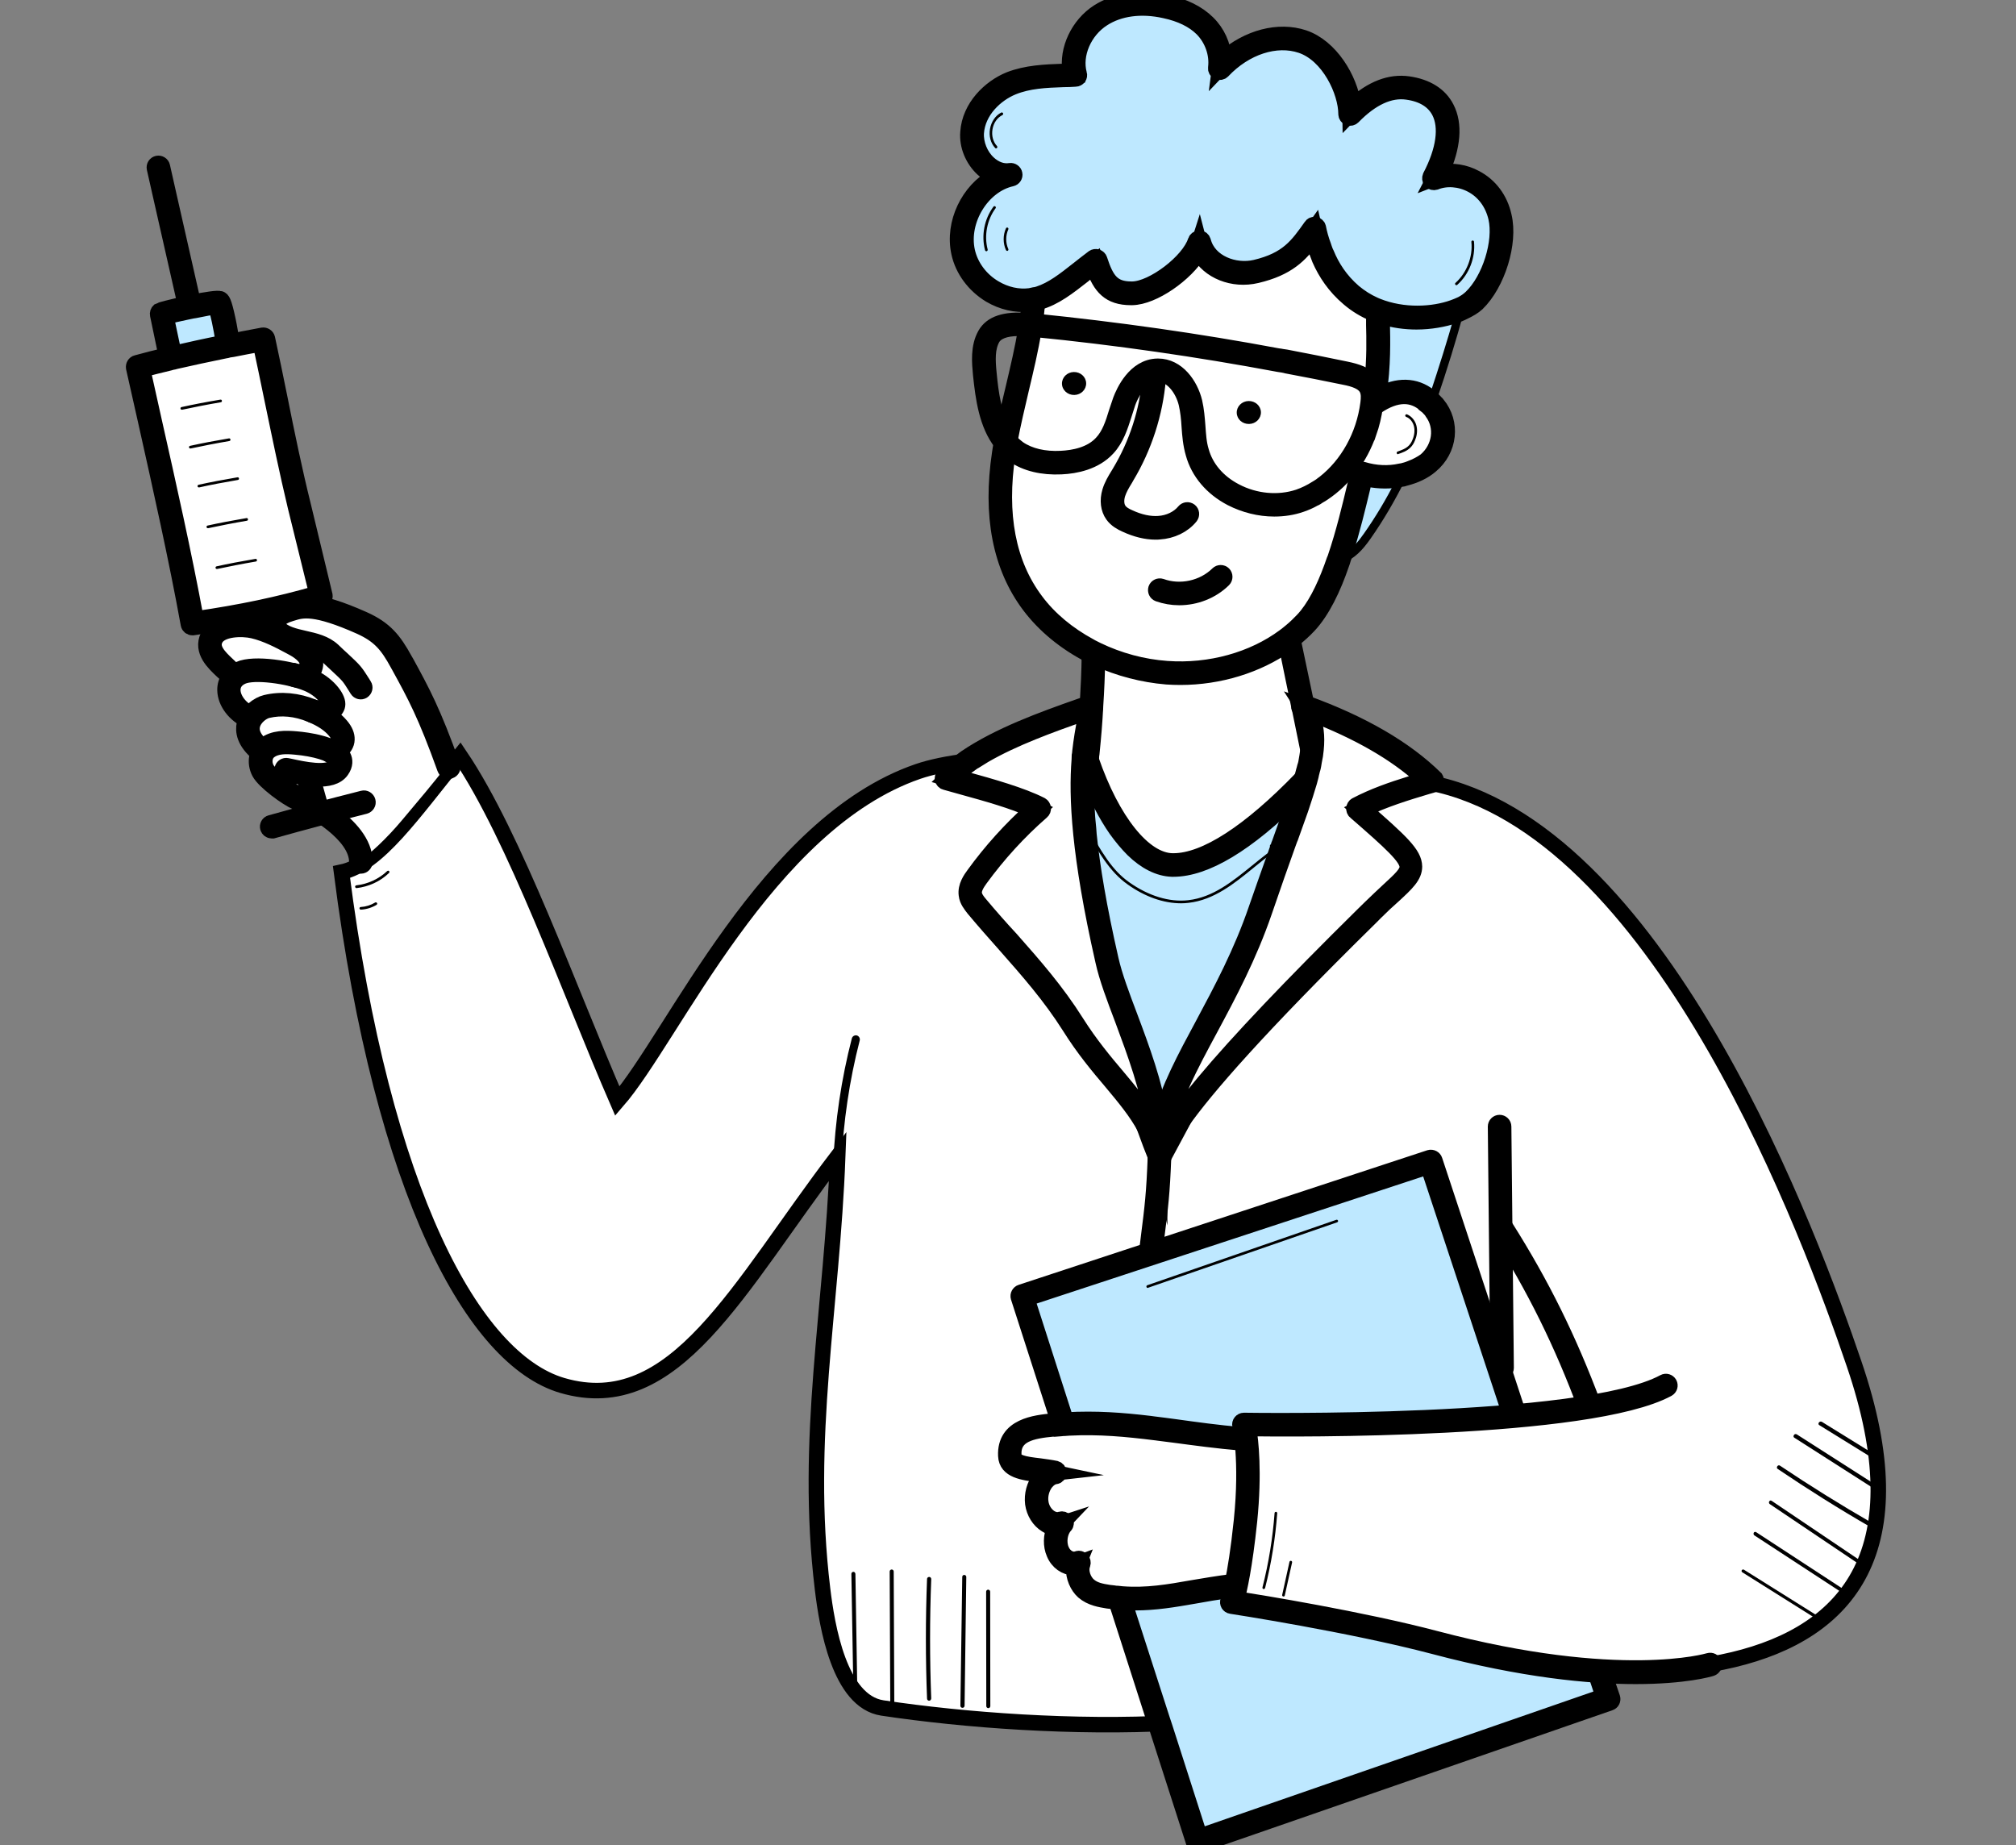 <svg xmlns="http://www.w3.org/2000/svg" xmlns:xlink="http://www.w3.org/1999/xlink" version="1.1" id="Layer_1" x="0px" y="0px" viewBox="0 0 130 119" style="enable-background:new 0 0 130 119;" xml:space="preserve">
  <rect x="0" y="0" width="130" height="119" fill="#808080" stroke="none"/>
  <style type="text/css">
    .st0{fill:#FFFFFF;}
    .st1{fill:#FFFFFF;stroke:#000000;stroke-miterlimit:10;}
    .st2{fill:#FFFFFF;stroke:#000000;strokeWidth:0.25;stroke-miterlimit:10;}
    .st3{stroke:#000000;strokeWidth:0.25;stroke-miterlimit:10;}
    .st4{fill:#BEE8FF;stroke:#000000;strokeWidth:0.25;stroke-miterlimit:10;}
    .st5{fill:#BEE8FF;}
    .st6{opacity:0.129;}
    .st7{fill:#BEE8FF;stroke:#000000;strokeWidth:2;stroke-miterlimit:10;}
  </style>
  <path class="st1" d="M80.8,105.71c3.66-5.75,14.05-2.68,9.87,1.22c-5.64,5.26-23.07,4.81-33.77,3.21c-2.77-0.42-3.57-5.26-3.86-7.68  c-1.18-9.76,0.61-18.07,0.98-27.9c-6.41,8.41-10.49,16.92-17.77,14.78c-5.67-1.67-11.57-12.29-14.23-33.1  c2.37-0.5,4.58-3.76,7.64-7.52c3.54,5.24,7.07,15.2,10.15,22.29c3.6-4.14,9.63-17.9,19.38-21.26c6.83-2.35,29.71-0.1,33.69,0.88  c14.46,3.58,23.89,29.12,26.68,37.32c8.2,24.02-17.83,21.16-33.47,17.08C85.13,102.65,83.07,107.01,80.8,105.71z"/>
  <path d="M103.31,107.49c-0.09,0-0.18,0-0.28-0.01c0.09,0.01,0.19,0.01,0.28,0.02c4.6,0.28,6.86-0.4,6.9-0.41  C108.04,107.46,105.69,107.56,103.31,107.49z M91.81,104.56c-0.37-1.12-1.79-1.98-3.73-2.22c-1.63-0.21-3.78,0.07-5.54,1.23  c-0.06,0.03-0.11,0.07-0.17,0.11c-0.14,0.1-0.28,0.2-0.42,0.31c-0.51,0.43-0.98,0.96-1.38,1.58c-0.03,0.06-0.04,0.13-0.03,0.2  c0.02,0.07,0.07,0.12,0.12,0.17c1.27,0.71,2.44-0.09,3.37-0.73c0.41-0.28,0.8-0.56,1.11-0.63c-0.16-0.03-0.31-0.06-0.46-0.08h-0.01  c-0.13-0.03-0.26-0.06-0.38-0.08c-0.18,0.11-0.37,0.23-0.56,0.37c-0.83,0.57-1.68,1.15-2.57,0.82c0.42-0.6,0.93-1.1,1.49-1.48  c0.16-0.12,0.31-0.22,0.48-0.31c0.06-0.04,0.11-0.08,0.18-0.1c0,0,0-0.01,0.01,0c1.53-0.86,3.3-1.03,4.68-0.86  c1.71,0.21,3,0.95,3.3,1.87c0.07,0.21,0.08,0.42,0.03,0.63c0.09,0.02,0.17,0.03,0.26,0.07c0.08,0.01,0.17,0.03,0.24,0.06  C91.93,105.13,91.89,104.82,91.81,104.56z M103.31,107.49c-0.09,0-0.18,0-0.28-0.01c0.09,0.01,0.19,0.01,0.28,0.02  c4.6,0.28,6.86-0.4,6.9-0.41C108.04,107.46,105.69,107.56,103.31,107.49z M91.81,104.56c-0.37-1.12-1.79-1.98-3.73-2.22  c-1.63-0.21-3.78,0.07-5.54,1.23c-0.06,0.03-0.11,0.07-0.17,0.11c-0.14,0.1-0.28,0.2-0.42,0.31c-0.51,0.43-0.98,0.96-1.38,1.58  c-0.03,0.06-0.04,0.13-0.03,0.2c0.02,0.07,0.07,0.12,0.12,0.17c1.27,0.71,2.44-0.09,3.37-0.73c0.41-0.28,0.8-0.56,1.11-0.63  c-0.16-0.03-0.31-0.06-0.46-0.08h-0.01c-0.13-0.03-0.26-0.06-0.38-0.08c-0.18,0.11-0.37,0.23-0.56,0.37  c-0.83,0.57-1.68,1.15-2.57,0.82c0.42-0.6,0.93-1.1,1.49-1.48c0.16-0.12,0.31-0.22,0.48-0.31c0.06-0.04,0.11-0.08,0.18-0.1  c0,0,0-0.01,0.01,0c1.53-0.86,3.3-1.03,4.68-0.86c1.71,0.21,3,0.95,3.3,1.87c0.07,0.21,0.08,0.42,0.03,0.63  c0.09,0.02,0.17,0.03,0.26,0.07c0.08,0.01,0.17,0.03,0.24,0.06C91.93,105.13,91.89,104.82,91.81,104.56z M103.31,107.49  c-0.09,0-0.18,0-0.28-0.01c0.09,0.01,0.19,0.01,0.28,0.02c4.6,0.28,6.86-0.4,6.9-0.41C108.04,107.46,105.69,107.56,103.31,107.49z   M88.08,102.34c-1.63-0.21-3.78,0.07-5.54,1.23c-0.06,0.03-0.11,0.07-0.17,0.11c-0.14,0.1-0.28,0.2-0.42,0.31  c-0.51,0.43-0.98,0.96-1.38,1.58c-0.03,0.06-0.04,0.13-0.03,0.2c0.02,0.07,0.07,0.12,0.12,0.17c1.27,0.71,2.44-0.09,3.37-0.73  c0.41-0.28,0.8-0.56,1.11-0.63c-0.16-0.03-0.31-0.06-0.46-0.08h-0.01c-0.13-0.03-0.26-0.06-0.38-0.08  c-0.18,0.11-0.37,0.23-0.56,0.37c-0.83,0.57-1.68,1.15-2.57,0.82c0.42-0.6,0.93-1.1,1.49-1.48c0.16-0.12,0.31-0.22,0.48-0.31  c0.06-0.04,0.11-0.08,0.18-0.1c0,0,0-0.01,0.01,0c1.53-0.86,3.3-1.03,4.68-0.86c1.71,0.21,3,0.95,3.3,1.87  c0.07,0.21,0.08,0.42,0.03,0.63c0.09,0.02,0.17,0.03,0.26,0.07c0.08,0.01,0.17,0.03,0.24,0.06c0.08-0.36,0.03-0.67-0.04-0.92  C91.44,103.44,90.02,102.58,88.08,102.34z M121.28,94.36c0-0.11-0.01-0.22-0.03-0.33c-0.2-1.87-0.69-3.91-1.46-6.14  C115.5,75.3,106.3,53.71,92.93,50.39c-0.09-0.02-0.19-0.04-0.3-0.07c-0.12-0.03-0.27-0.06-0.41-0.09c0,0-0.01-0.01-0.01,0  c-0.14-0.02-0.29-0.06-0.46-0.08c-1.03-0.18-2.47-0.38-4.17-0.58h-0.01c-0.01,0-0.01,0-0.02,0c-0.78-0.09-1.61-0.18-2.49-0.27  c-0.09,0-0.18-0.01-0.28-0.02c-0.02,0-0.04-0.01-0.07-0.01c-0.07,0-0.13-0.01-0.2-0.02h-0.06c-0.09-0.01-0.17-0.01-0.26-0.02  c-4.2-0.39-9.24-0.71-13.81-0.76h-0.24c-0.01,0-0.02,0-0.02,0h-0.03c0,0,0,0-0.01,0h-0.19c-0.01,0-0.02,0-0.02,0h-0.32  c-0.43,0-0.82,0-1.2,0.01h-0.61c-0.23,0.01-0.46,0.01-0.68,0.02c-1.28,0.03-2.48,0.1-3.59,0.2c-0.2,0.02-0.4,0.04-0.6,0.07  c-0.2,0.02-0.4,0.04-0.59,0.07C61,49,59.92,49.22,59.09,49.51c-7.26,2.51-12.39,10.58-16.14,16.47c-1.17,1.85-2.2,3.46-3.08,4.55  c-0.77-1.8-1.57-3.75-2.4-5.81c-2.46-6.05-5-12.29-7.61-16.15c-0.04-0.07-0.11-0.11-0.2-0.11c-0.08,0-0.16,0.03-0.21,0.1  c-0.13,0.17-0.27,0.33-0.4,0.49c-0.07,0.08-0.13,0.16-0.19,0.23c-0.07,0.08-0.12,0.16-0.19,0.23v0.01  c-0.11,0.14-0.22,0.28-0.33,0.41c-0.11,0.13-0.21,0.27-0.32,0.4c-0.14,0.19-0.29,0.37-0.43,0.54c-0.03,0.06-0.09,0.11-0.13,0.17  c-1.23,1.55-2.32,2.88-3.38,3.74c-0.21,0.19-0.4,0.36-0.57,0.47c-0.09,0.07-0.17,0.11-0.23,0.16c-0.09,0.06-0.18,0.11-0.27,0.17  c-0.36,0.19-0.7,0.32-1.05,0.4c-0.12,0.03-0.21,0.16-0.2,0.29c1.27,9.89,3.28,17.89,6.01,23.81c2.46,5.33,5.36,8.61,8.41,9.51  c2.82,0.83,5.35,0.19,7.95-2.02c2.31-1.98,4.49-5.06,6.81-8.32c0.9-1.26,1.81-2.56,2.79-3.86c-0.13,2.98-0.4,5.85-0.64,8.63  c-0.56,6.15-1.09,11.96-0.3,18.47c0.03,0.26,0.07,0.51,0.1,0.76v0.04c0.08,0.49,0.17,0.93,0.27,1.36v0.09  c0.42,2.14,1.06,3.67,1.89,4.6c0.09,0.11,0.18,0.2,0.28,0.28c0.46,0.43,0.98,0.69,1.55,0.78c3.77,0.57,9.21,1.08,14.72,1.08  c1,0,2-0.02,3-0.06c0.09,0,0.18,0,0.27-0.01c0.09,0,0.18,0,0.28-0.01c6.54-0.29,12.69-1.46,15.71-4.28c0.21-0.2,0.39-0.39,0.53-0.58  c3.49,0.71,7.48,1.31,11.4,1.46h0.11c0.01,0.01,0.01,0.01,0.02,0c0.01,0.01,0.01,0,0.01,0h0.01c0.02,0.01,0.06,0.01,0.08,0.01h0.2  c0.09,0.01,0.19,0.01,0.28,0.01c0.18,0.01,0.34,0.01,0.52,0.01c0.79,0.01,1.55,0,2.28-0.04c0.2,0,0.39,0,0.57-0.01  c0.72-0.04,1.41-0.11,2.08-0.19h0.01c0.48-0.06,0.92-0.13,1.37-0.19c0.02,0,0.03-0.01,0.04-0.01c0.01,0,0.02-0.01,0.03-0.01  c2.98-0.52,5.37-1.48,7.15-2.89c0.08-0.06,0.16-0.11,0.22-0.18c0.33-0.28,0.63-0.57,0.92-0.87c0.7-0.76,1.27-1.62,1.69-2.57  c0.04-0.08,0.08-0.17,0.11-0.24c0.28-0.66,0.49-1.36,0.62-2.09c0.02-0.09,0.04-0.18,0.06-0.27c0.12-0.68,0.19-1.39,0.19-2.14  c0.01-0.1,0.01-0.21,0.01-0.31C121.37,95.49,121.34,94.93,121.28,94.36z M120.69,98.19c-0.01,0.09-0.03,0.19-0.06,0.28  c-0.12,0.75-0.32,1.43-0.6,2.08c-0.02,0.09-0.06,0.17-0.1,0.24c-0.28,0.66-0.63,1.26-1.07,1.81c-0.03,0.07-0.09,0.13-0.17,0.2  c-0.11,0.17-0.24,0.32-0.39,0.48c-0.31,0.33-0.66,0.66-1.01,0.93c-0.07,0.07-0.13,0.12-0.21,0.18c-1.81,1.38-4.17,2.22-6.81,2.67  c-0.02,0.01-0.04,0.02-0.08,0.02c-2.17,0.37-4.52,0.47-6.9,0.4c-0.09,0-0.18,0-0.28-0.01c-0.09,0-0.18-0.01-0.28-0.01  c-1.43-0.06-2.88-0.17-4.29-0.33c0,0-0.01,0-0.02,0c-1.9-0.21-3.75-0.5-5.47-0.82c-0.44-0.08-0.88-0.16-1.3-0.24  c0.01-0.02,0.02-0.06,0.03-0.08c0.06-0.11,0.09-0.22,0.12-0.32c0.01-0.06,0.03-0.12,0.03-0.18c0.08-0.36,0.03-0.67-0.04-0.92  c-0.37-1.12-1.79-1.98-3.73-2.22c-1.63-0.21-3.78,0.07-5.54,1.23c-0.06,0.03-0.11,0.07-0.17,0.11c-0.14,0.1-0.28,0.2-0.42,0.31  c-0.51,0.43-0.98,0.96-1.38,1.58c-0.03,0.06-0.04,0.13-0.03,0.2c0.02,0.07,0.07,0.12,0.12,0.17c1.27,0.71,2.44-0.09,3.37-0.73  c0.41-0.28,0.8-0.56,1.11-0.63c0,0,0,0,0.01,0c0.09-0.01,0.17-0.01,0.24,0.01c0.03,0.01,0.07,0.03,0.1,0.06  c0.12,0.08,0.23,0.24,0.33,0.5c0.03,0.08,0.1,0.13,0.18,0.16c1.41,0.37,3.03,0.76,4.78,1.12c-0.09,0.11-0.19,0.21-0.31,0.32  c-2.46,2.3-7.58,3.73-14.82,4.11c-0.23,0.01-0.47,0.02-0.7,0.03c-0.09,0-0.18,0.01-0.27,0.01c-0.09,0-0.18,0-0.28,0.01  c-5.18,0.18-11.3-0.14-16.75-0.92c-0.09-0.01-0.18-0.02-0.26-0.03c-0.17-0.02-0.32-0.04-0.48-0.07c-0.62-0.1-1.17-0.43-1.63-1.01  l-0.01-0.01c-0.09-0.11-0.18-0.22-0.27-0.36c-0.81-1.23-1.39-3.26-1.73-6.07c-0.78-6.46-0.26-12.24,0.3-18.37  c0.27-2.9,0.54-5.89,0.67-9.04c0.01-0.14,0.01-0.3,0.02-0.44c0-0.11-0.07-0.21-0.18-0.26c-0.02-0.01-0.06-0.01-0.09-0.01  c-0.08,0-0.16,0.03-0.2,0.1c-0.02,0.02-0.03,0.04-0.04,0.07c-0.01,0.01-0.01,0.01-0.01,0.02c-1.15,1.51-2.21,2.99-3.25,4.45  c-4.69,6.63-8.41,11.86-14.19,10.14c-2.89-0.85-5.68-4.05-8.07-9.23c-2.65-5.74-4.69-13.84-5.94-23.42  c1.99-0.56,3.83-2.87,6.13-5.77c0.39-0.49,0.79-0.99,1.2-1.5c2.51,3.83,4.97,9.89,7.36,15.75c0.89,2.21,1.75,4.29,2.57,6.21  c0.03,0.09,0.11,0.14,0.2,0.16c0.09,0.01,0.18-0.02,0.23-0.09c0.97-1.1,2.09-2.87,3.39-4.93c3.7-5.83,8.77-13.81,15.88-16.25  c0.6-0.21,1.32-0.38,2.16-0.51c0.17-0.03,0.32-0.06,0.49-0.08h0.01c0.18-0.03,0.37-0.06,0.56-0.08c1.31-0.17,2.81-0.27,4.44-0.31  c0.09-0.01,0.18-0.01,0.27-0.01h0.27c0.29-0.01,0.59-0.01,0.9-0.02c0.38,0,0.78-0.01,1.23-0.01h0.48c0,0,0.01,0,0.02,0h0.28  c4.53,0.03,9.53,0.36,13.7,0.75c0.09,0.01,0.18,0.01,0.27,0.02h0.01c0.04,0.01,0.08,0.01,0.12,0.02c0.04,0,0.09,0,0.12,0.01h0.08  c0.02,0,0.04,0,0.07,0.01c0.09,0,0.18,0.01,0.26,0.02c0.89,0.09,1.73,0.18,2.52,0.27l0.23,0.03c1.22,0.13,2.3,0.28,3.18,0.42h0.01  c0.2,0.03,0.4,0.06,0.58,0.09c0.2,0.03,0.39,0.07,0.56,0.1c0.29,0.06,0.52,0.11,0.72,0.16c6.12,1.51,12.02,7.17,17.55,16.82  c3.28,5.69,6.29,12.54,8.95,20.34c0.69,2.02,1.15,3.9,1.37,5.62c0.02,0.11,0.04,0.22,0.04,0.33c0.08,0.58,0.11,1.13,0.12,1.68  c0.01,0.11,0.01,0.22,0.01,0.32C120.85,96.77,120.79,97.49,120.69,98.19z M91.13,105.95c-1.86-0.38-3.53-0.78-4.86-1.13  c0-0.01-0.01-0.02-0.02-0.03c-0.08-0.18-0.18-0.32-0.28-0.43c-0.08-0.09-0.16-0.14-0.24-0.19l-0.01-0.01  c-0.06-0.02-0.1-0.04-0.16-0.07c-0.11-0.03-0.22-0.04-0.33-0.02c-0.01-0.01-0.02-0.01-0.03,0c-0.11,0-0.22,0.03-0.33,0.07  c-0.01,0-0.01,0-0.01,0c-0.18,0.07-0.36,0.17-0.55,0.29c-0.18,0.11-0.37,0.23-0.56,0.37c-0.83,0.57-1.68,1.15-2.57,0.82  c0.42-0.6,0.93-1.1,1.49-1.48c0.16-0.12,0.31-0.22,0.48-0.31c0.06-0.04,0.11-0.08,0.18-0.1c0,0,0-0.01,0.01,0  c1.53-0.86,3.3-1.03,4.68-0.86c1.71,0.21,3,0.95,3.3,1.87c0.07,0.21,0.08,0.42,0.03,0.63c-0.01,0.06-0.02,0.11-0.03,0.18  c-0.04,0.1-0.08,0.21-0.14,0.32C91.16,105.9,91.15,105.92,91.13,105.95z M91.81,104.56c-0.37-1.12-1.79-1.98-3.73-2.22  c-1.63-0.21-3.78,0.07-5.54,1.23c-0.06,0.03-0.11,0.07-0.17,0.11c-0.14,0.1-0.28,0.2-0.42,0.31c-0.51,0.43-0.98,0.96-1.38,1.58  c-0.03,0.06-0.04,0.13-0.03,0.2c0.02,0.07,0.07,0.12,0.12,0.17c1.27,0.71,2.44-0.09,3.37-0.73c0.41-0.28,0.8-0.56,1.11-0.63  c-0.16-0.03-0.31-0.06-0.46-0.08h-0.01c-0.13-0.03-0.26-0.06-0.38-0.08c-0.18,0.11-0.37,0.23-0.56,0.37  c-0.83,0.57-1.68,1.15-2.57,0.82c0.42-0.6,0.93-1.1,1.49-1.48c0.16-0.12,0.31-0.22,0.48-0.31c0.06-0.04,0.11-0.08,0.18-0.1  c0,0,0-0.01,0.01,0c1.53-0.86,3.3-1.03,4.68-0.86c1.71,0.21,3,0.95,3.3,1.87c0.07,0.21,0.08,0.42,0.03,0.63  c0.09,0.02,0.17,0.03,0.26,0.07c0.08,0.01,0.17,0.03,0.24,0.06C91.93,105.13,91.89,104.82,91.81,104.56z M103.31,107.49  c-0.09,0-0.18,0-0.28-0.01c0.09,0.01,0.19,0.01,0.28,0.02c4.6,0.28,6.86-0.4,6.9-0.41C108.04,107.46,105.69,107.56,103.31,107.49z   M91.81,104.56c-0.37-1.12-1.79-1.98-3.73-2.22c-1.63-0.21-3.78,0.07-5.54,1.23c-0.06,0.03-0.11,0.07-0.17,0.11  c-0.14,0.1-0.28,0.2-0.42,0.31c-0.51,0.43-0.98,0.96-1.38,1.58c-0.03,0.06-0.04,0.13-0.03,0.2c0.02,0.07,0.07,0.12,0.12,0.17  c1.27,0.71,2.44-0.09,3.37-0.73c0.41-0.28,0.8-0.56,1.11-0.63c-0.16-0.03-0.31-0.06-0.46-0.08h-0.01c-0.13-0.03-0.26-0.06-0.38-0.08  c-0.18,0.11-0.37,0.23-0.56,0.37c-0.83,0.57-1.68,1.15-2.57,0.82c0.42-0.6,0.93-1.1,1.49-1.48c0.16-0.12,0.31-0.22,0.48-0.31  c0.06-0.04,0.11-0.08,0.18-0.1c0,0,0-0.01,0.01,0c1.53-0.86,3.3-1.03,4.68-0.86c1.71,0.21,3,0.95,3.3,1.87  c0.07,0.21,0.08,0.42,0.03,0.63c0.09,0.02,0.17,0.03,0.26,0.07c0.08,0.01,0.17,0.03,0.24,0.06  C91.93,105.13,91.89,104.82,91.81,104.56z M103.31,107.49c-0.09,0-0.18,0-0.28-0.01c0.09,0.01,0.19,0.01,0.28,0.02  c4.6,0.28,6.86-0.4,6.9-0.41C108.04,107.46,105.69,107.56,103.31,107.49z"/>
  <g>
    <path class="st2" d="M70.43,36.08c0.24,4.84,0.06,9.7-0.53,14.51c-0.05,0.4-0.1,0.82,0.05,1.2c0.15,0.39,0.48,0.67,0.81,0.92   c2.29,1.72,4.26,6.4,7.09,5.95c2.83-0.45,6.41-6.18,6.97-9.22c-0.78-4.03-2.18-9.69-3.06-16.12   C78.24,34.48,74.59,35.26,70.43,36.08z"/>
    <path class="st3" d="M81.97,54.85c-0.11,0.17-0.23,0.32-0.36,0.49c0.19-0.14,0.38-0.3,0.58-0.43c0.03-0.03,0.08-0.06,0.11-0.09   c0.03-0.03,0.07-0.08,0.09-0.12v-0.01c0.03-0.06,0.06-0.12,0.07-0.18c0.04-0.1,0.08-0.19,0.11-0.29c0.08-0.21,0.16-0.42,0.22-0.62   C82.53,54.02,82.26,54.44,81.97,54.85z M76.26,58.07c-1.05-0.57-2.01-1.78-2.95-2.97c-0.08-0.1-0.16-0.2-0.24-0.3   c-0.37-0.47-0.72-0.91-1.09-1.3c-0.34-0.39-0.7-0.72-1.07-1c-0.28-0.21-0.59-0.47-0.72-0.8c-0.12-0.32-0.08-0.71-0.03-1.08   c0.02-0.18,0.04-0.34,0.06-0.52c0.03-0.19,0.06-0.38,0.07-0.58c0.02-0.17,0.04-0.34,0.06-0.52c0.01-0.01,0.01-0.02,0.01-0.03   s0-0.02-0.01-0.04c0.02-0.06,0.02-0.12,0.02-0.19c0.02-0.08,0.02-0.16,0.03-0.24c0.1-0.97,0.18-1.94,0.23-2.9   c-0.04,0.34-0.11,0.68-0.18,1.03c-0.1,0.53-0.21,1.13-0.3,1.87v0.03c0,0.07-0.01,0.14-0.02,0.21c-0.01,0.09-0.01,0.18-0.02,0.27   c0,0.01,0,0.01,0,0.02c-0.02,0.21-0.03,0.44-0.04,0.69c-0.02,0.67-0.02,1.42,0.02,2.32c0,0.14,0.01,0.29,0.02,0.44   c0.16,0.16,0.32,0.3,0.5,0.43c0.78,0.59,1.52,1.52,2.3,2.51c0.73,0.92,1.47,1.86,2.27,2.55c0,0,0,0.01,0.01,0.01   c0.19,0.03,0.37,0.06,0.54,0.08c0.09,0.07,0.19,0.12,0.28,0.18c0.06,0.01,0.1,0.01,0.16,0.01c0.14,0,0.28-0.01,0.42-0.02   C76.47,58.18,76.37,58.13,76.26,58.07z M81.97,54.85c-0.11,0.17-0.23,0.32-0.36,0.49c0.19-0.16,0.38-0.3,0.58-0.43   c0.03-0.03,0.08-0.06,0.11-0.09c0.03-0.03,0.07-0.08,0.09-0.12v-0.01c0.03-0.06,0.06-0.12,0.07-0.18c0.04-0.1,0.08-0.19,0.11-0.29   c0.08-0.21,0.16-0.42,0.22-0.62C82.53,54.02,82.26,54.44,81.97,54.85z M73.32,55.1c-0.08-0.1-0.16-0.2-0.24-0.3   c-0.37-0.47-0.72-0.91-1.09-1.3c-0.34-0.39-0.7-0.72-1.07-1c-0.28-0.21-0.59-0.47-0.72-0.8c-0.12-0.32-0.08-0.71-0.03-1.08   c0.02-0.18,0.04-0.34,0.06-0.52c0.03-0.19,0.06-0.38,0.07-0.58c0.02-0.17,0.04-0.34,0.06-0.52c0.01-0.01,0.01-0.02,0.01-0.03   s0-0.02-0.01-0.04c0.02-0.06,0.02-0.12,0.02-0.19c0.02-0.08,0.02-0.16,0.03-0.24c0.1-0.97,0.18-1.94,0.23-2.9   c-0.04,0.34-0.11,0.68-0.18,1.03c-0.1,0.53-0.21,1.13-0.3,1.87v0.03c0,0.07-0.01,0.14-0.02,0.21c-0.01,0.09-0.01,0.18-0.02,0.27   c0,0.01,0,0.01,0,0.02c-0.02,0.21-0.03,0.44-0.04,0.69c-0.02,0.67-0.02,1.42,0.02,2.32c0,0.14,0.01,0.29,0.02,0.44   c0.16,0.16,0.32,0.3,0.5,0.43c0.78,0.59,1.52,1.52,2.3,2.51c0.73,0.92,1.47,1.86,2.27,2.55c0,0,0,0.01,0.01,0.01   c0.19,0.03,0.37,0.06,0.54,0.08c0.09,0.07,0.19,0.12,0.28,0.18c0.06,0.01,0.1,0.01,0.16,0.01c0.14,0,0.28-0.01,0.42-0.02   c-0.11-0.04-0.21-0.09-0.32-0.16C75.22,57.5,74.25,56.29,73.32,55.1z M85.06,49.31C85,49,84.94,48.68,84.87,48.35   c-0.08-0.39-0.17-0.79-0.26-1.2c-0.03-0.19-0.07-0.38-0.12-0.57c-0.06-0.3-0.12-0.61-0.19-0.92c-0.02-0.07-0.03-0.12-0.04-0.19   c-0.01-0.03-0.01-0.07-0.02-0.11c-0.27-1.26-0.56-2.64-0.86-4.09c-0.01-0.1-0.03-0.19-0.06-0.29c-0.01-0.09-0.03-0.18-0.06-0.28   c-0.46-2.3-0.9-4.8-1.26-7.42C82,33.2,81.96,33.13,81.9,33.1c-0.07-0.04-0.16-0.06-0.22-0.03c-3.37,1.11-6.82,1.88-11.3,2.76   c-0.12,0.02-0.21,0.13-0.21,0.27c0.09,1.85,0.12,3.7,0.09,5.56c0.01,0.1,0.01,0.19-0.01,0.29c0.01,0.1,0.01,0.2,0,0.3   c-0.01,1.03-0.06,2.08-0.12,3.11c0,0.1-0.01,0.19-0.01,0.29c-0.07,0.95-0.14,1.88-0.24,2.82v0.01c0,0.08-0.01,0.16-0.02,0.24   c0,0.09-0.01,0.18-0.03,0.27V49c-0.04,0.51-0.1,1.03-0.17,1.55c-0.06,0.42-0.11,0.89,0.06,1.32c0.03,0.08,0.07,0.16,0.12,0.22   c0.07,0.14,0.17,0.27,0.28,0.38c0.16,0.16,0.32,0.3,0.5,0.43c0.78,0.59,1.52,1.52,2.3,2.51c0.73,0.92,1.47,1.86,2.27,2.55   c0,0,0,0.01,0.01,0.01c0.09,0.07,0.16,0.12,0.24,0.2c0.01,0.01,0.01,0.01,0.02,0.01c0.62,0.47,1.29,0.76,2.01,0.76   c0.14,0,0.28-0.01,0.42-0.04c1.36-0.21,2.89-1.58,4.19-3.31c0-0.01,0.01-0.01,0.01-0.01c0.19-0.26,0.38-0.52,0.56-0.8   c0.08-0.1,0.14-0.21,0.21-0.31c0.06-0.08,0.1-0.14,0.13-0.22c0.11-0.16,0.21-0.32,0.3-0.49c0-0.01,0.01-0.01,0.01-0.01   c0.79-1.33,1.4-2.72,1.68-3.86c0.01-0.02,0.01-0.03,0.01-0.06c0.02-0.07,0.03-0.14,0.04-0.21c0.01-0.01,0.01-0.03,0.01-0.04   c0.01-0.03,0.02-0.06,0.02-0.09c0.01-0.03,0.01-0.07,0-0.1c0-0.01,0-0.01,0-0.02C85.06,49.35,85.06,49.32,85.06,49.31z    M83.61,52.06c-0.24,0.5-0.52,1.02-0.82,1.53c-0.26,0.42-0.53,0.85-0.82,1.26c-0.11,0.17-0.23,0.32-0.36,0.49   c-1.2,1.6-2.59,2.86-3.8,3.05c-0.42,0.07-0.8,0-1.2-0.17c-0.01,0-0.01,0-0.02,0c-0.11-0.04-0.21-0.09-0.32-0.16   c-1.05-0.57-2.01-1.78-2.95-2.97c-0.08-0.1-0.16-0.2-0.24-0.3c-0.37-0.47-0.72-0.91-1.09-1.3c-0.34-0.39-0.7-0.72-1.07-1   c-0.28-0.21-0.59-0.47-0.72-0.8c-0.12-0.32-0.08-0.71-0.03-1.08c0.02-0.18,0.04-0.34,0.06-0.52c0.03-0.19,0.06-0.38,0.07-0.58   c0.02-0.17,0.04-0.34,0.06-0.52c0.01-0.01,0.01-0.02,0.01-0.03s0-0.02-0.01-0.04c0.02-0.06,0.02-0.12,0.02-0.19   c0.02-0.08,0.02-0.16,0.03-0.24c0.1-0.97,0.18-1.94,0.23-2.9v-0.03c0.07-1.02,0.11-2.04,0.13-3.06c0.01-0.09,0.01-0.19,0-0.29   c0.01-0.09,0.01-0.18,0-0.28c0.06-1.88,0.03-3.76-0.06-5.63c4.26-0.83,7.6-1.58,10.84-2.64c0.37,2.6,0.81,5.09,1.28,7.38   c0.01,0.09,0.03,0.19,0.06,0.28c0.01,0.09,0.03,0.19,0.06,0.28c0.28,1.4,0.56,2.71,0.81,3.93c0,0.01,0,0.01,0,0.02   c0,0.03,0.01,0.08,0.03,0.12c0,0.01,0.01,0.01,0.01,0.02c0.19,0.95,0.38,1.86,0.55,2.69c0.06,0.26,0.1,0.51,0.14,0.75v0.01   c0.01,0.04,0.02,0.08,0.03,0.12c0.01,0.07,0.02,0.12,0.03,0.18c0,0.03-0.01,0.06-0.02,0.09c0,0.01,0,0.03-0.01,0.06   c-0.01,0.07-0.02,0.13-0.04,0.2c-0.02,0.1-0.06,0.2-0.09,0.31c0,0.01,0,0.01,0,0.01c-0.04,0.18-0.11,0.37-0.18,0.56v0.01   c-0.16,0.43-0.36,0.9-0.58,1.38C83.62,52.05,83.62,52.05,83.61,52.06z M76.26,58.07c-1.05-0.57-2.01-1.78-2.95-2.97   c-0.08-0.1-0.16-0.2-0.24-0.3c-0.37-0.47-0.72-0.91-1.09-1.3c-0.34-0.39-0.7-0.72-1.07-1c-0.28-0.21-0.59-0.47-0.72-0.8   c-0.12-0.32-0.08-0.71-0.03-1.08c0.02-0.18,0.04-0.34,0.06-0.52c0.03-0.19,0.06-0.38,0.07-0.58c0.02-0.17,0.04-0.34,0.06-0.52   c0.01-0.01,0.01-0.02,0.01-0.03s0-0.02-0.01-0.04c0.02-0.06,0.02-0.12,0.02-0.19c0.02-0.08,0.02-0.16,0.03-0.24   c0.1-0.97,0.18-1.94,0.23-2.9c-0.04,0.34-0.11,0.68-0.18,1.03c-0.1,0.53-0.21,1.13-0.3,1.87v0.03c0,0.07-0.01,0.14-0.02,0.21   c-0.01,0.09-0.01,0.18-0.02,0.27c0,0.01,0,0.01,0,0.02c-0.02,0.21-0.03,0.44-0.04,0.69c-0.02,0.67-0.02,1.42,0.02,2.32   c0,0.14,0.01,0.29,0.02,0.44c0.16,0.16,0.32,0.3,0.5,0.43c0.78,0.59,1.52,1.52,2.3,2.51c0.73,0.92,1.47,1.86,2.27,2.55   c0,0,0,0.01,0.01,0.01c0.19,0.03,0.37,0.06,0.54,0.08c0.09,0.07,0.19,0.12,0.28,0.18c0.06,0.01,0.1,0.01,0.16,0.01   c0.14,0,0.28-0.01,0.42-0.02C76.47,58.18,76.37,58.13,76.26,58.07z M81.97,54.85c-0.11,0.17-0.23,0.32-0.36,0.49   c0.19-0.14,0.38-0.3,0.58-0.43c0.03-0.03,0.08-0.06,0.11-0.09c0.03-0.03,0.07-0.08,0.09-0.12v-0.01c0.03-0.06,0.06-0.12,0.07-0.18   c0.04-0.1,0.08-0.19,0.11-0.29c0.08-0.21,0.16-0.42,0.22-0.62C82.53,54.02,82.26,54.44,81.97,54.85z M76.26,58.07   c-1.05-0.57-2.01-1.78-2.95-2.97c-0.08-0.1-0.16-0.2-0.24-0.3c-0.37-0.47-0.72-0.91-1.09-1.3c-0.34-0.39-0.7-0.72-1.07-1   c-0.28-0.21-0.59-0.47-0.72-0.8c-0.12-0.32-0.08-0.71-0.03-1.08c0.02-0.18,0.04-0.34,0.06-0.52c0.03-0.19,0.06-0.38,0.07-0.58   c0.02-0.17,0.04-0.34,0.06-0.52c0.01-0.01,0.01-0.02,0.01-0.03s0-0.02-0.01-0.04c0.02-0.06,0.02-0.12,0.02-0.19   c0.02-0.08,0.02-0.16,0.03-0.24c0.1-0.97,0.18-1.94,0.23-2.9c-0.04,0.34-0.11,0.68-0.18,1.03c-0.1,0.53-0.21,1.13-0.3,1.87v0.03   c0,0.07-0.01,0.14-0.02,0.21c-0.01,0.09-0.01,0.18-0.02,0.27c0,0.01,0,0.01,0,0.02c-0.02,0.21-0.03,0.44-0.04,0.69   c-0.02,0.67-0.02,1.42,0.02,2.32c0,0.14,0.01,0.29,0.02,0.44c0.16,0.16,0.32,0.3,0.5,0.43c0.78,0.59,1.52,1.52,2.3,2.51   c0.73,0.92,1.47,1.86,2.27,2.55c0,0,0,0.01,0.01,0.01c0.19,0.03,0.37,0.06,0.54,0.08c0.09,0.07,0.19,0.12,0.28,0.18   c0.06,0.01,0.1,0.01,0.16,0.01c0.14,0,0.28-0.01,0.42-0.02C76.47,58.18,76.37,58.13,76.26,58.07z M81.97,54.85   c-0.11,0.17-0.23,0.32-0.36,0.49c0.19-0.14,0.38-0.3,0.58-0.43c0.03-0.03,0.08-0.06,0.11-0.09c0.03-0.03,0.07-0.08,0.09-0.12v-0.01   c0.03-0.06,0.06-0.12,0.07-0.18c0.04-0.1,0.08-0.19,0.11-0.29c0.08-0.21,0.16-0.42,0.22-0.62C82.53,54.02,82.26,54.44,81.97,54.85z   "/>
  </g>
  <g>
    <path d="M76.35,89.44c-0.03,0-0.06-0.01-0.07-0.04c-1.45-2.31-3-4.59-4.6-6.79c-0.03-0.04-0.02-0.09,0.02-0.12   c0.04-0.03,0.09-0.02,0.12,0.02c1.61,2.2,3.16,4.49,4.61,6.8c0.03,0.04,0.01,0.09-0.03,0.12C76.38,89.43,76.37,89.44,76.35,89.44z"/>
  </g>
  <g>
    <path d="M75.59,90.96c-0.03,0-0.05-0.01-0.07-0.03c-1.43-1.91-2.85-3.87-4.21-5.83c-0.03-0.04-0.02-0.09,0.02-0.12   c0.04-0.03,0.09-0.02,0.12,0.02c1.36,1.95,2.78,3.91,4.21,5.82c0.03,0.04,0.02,0.09-0.02,0.12C75.62,90.96,75.6,90.96,75.59,90.96z   "/>
  </g>
  <g>
    <path d="M74.89,92.9c-0.03,0-0.06-0.01-0.07-0.04l-2.25-3.46c-0.03-0.04-0.01-0.09,0.03-0.12c0.04-0.03,0.09-0.01,0.12,0.03   l2.25,3.46c0.03,0.04,0.01,0.09-0.03,0.12C74.93,92.9,74.91,92.9,74.89,92.9z"/>
  </g>
  <g>
    <polygon class="st4" points="103.72,109.56 92.27,74.91 65.91,83.58 77.21,118.74  "/>
    <path class="st3" d="M103.49,108.05v-0.02l-0.07-0.18l-0.02-0.08l-0.09-0.27v-0.01l-5.26-15.94l-0.09-0.26l-0.09-0.26l-0.86-2.62   l-0.42-1.27l-4.07-12.32c-0.04-0.13-0.19-0.21-0.33-0.17l-17.68,5.82l-0.53,0.18l-8.14,2.68c-0.13,0.04-0.21,0.19-0.17,0.32   l2.56,7.95l0.08,0.27l0.09,0.24l3.4,10.62l0.09,0.27l0.09,0.28l2.45,7.63l0.09,0.26l0.08,0.26l2.38,7.4   c0.02,0.07,0.07,0.12,0.13,0.16c0.03,0.01,0.08,0.02,0.11,0.02c0.03,0,0.06,0,0.09-0.01l26.51-9.19c0.13-0.04,0.2-0.19,0.16-0.32   L103.49,108.05z M77.37,118.41l-2.25-7.01l-0.09-0.27l-0.08-0.24l-2.44-7.56l-0.08-0.27l-0.09-0.26l-3.44-10.73l-0.09-0.24   l-0.08-0.27l-2.51-7.82l25.87-8.51l5.24,15.85l0.08,0.26l0.09,0.26l5.24,15.86v0.01l0.09,0.28l0.02,0.04l0.07,0.21v0.01l0.46,1.38   L77.37,118.41z"/>
  </g>
  <g>
    <path class="st2" d="M80.36,92.81c-5.15-0.44-8.1-1.34-12.38-0.92c-1.09,0.11-2.94,0.25-2.86,1.97c0.04,0.98,1.66,0.84,2.93,1.11   c-0.72,0.08-1.31,1.03-1.19,1.94c0.12,0.9,0.93,1.56,1.63,1.33c-0.41,0.43-0.54,1.24-0.28,1.83c0.25,0.59,0.86,0.9,1.37,0.71   c-0.23,0.57,0.04,1.3,0.46,1.66c0.42,0.36,0.94,0.45,1.45,0.53c3.68,0.55,6.1-0.87,10.96-0.87c0.51,0,0.89-0.51,1.27-0.9   c0.99-1,1.44-2.59,1.85-4.1c0.27-1,0.55-2.03,0.51-3.09C86.02,92.44,81.46,92.91,80.36,92.81z"/>
    <path class="st3" d="M81.42,92.56h-0.6c-0.08,0-0.17,0-0.23-0.01c-0.08,0.01-0.16,0.01-0.21,0c-0.03,0-0.08-0.01-0.11-0.01   c-0.07,0-0.13-0.01-0.2-0.01c-1.59-0.14-2.95-0.33-4.25-0.51c-0.5-0.07-0.99-0.13-1.47-0.19c-0.08-0.01-0.16-0.02-0.22-0.03   c-1.77-0.21-3.46-0.34-5.37-0.23c-0.09,0.01-0.18,0.01-0.27,0.02c-0.09,0-0.18,0.01-0.27,0.02c-0.09,0-0.18,0.01-0.27,0.02   l-0.08,0.01c-1.08,0.11-3.1,0.3-3.01,2.24c0.04,0.95,1.11,1.08,2.15,1.21c0.08,0,0.14,0.01,0.22,0.02   c-0.07,0.06-0.12,0.12-0.18,0.2c-0.36,0.46-0.52,1.07-0.45,1.65c0.08,0.57,0.4,1.09,0.86,1.37c0.17,0.11,0.36,0.18,0.53,0.21   c-0.22,0.5-0.24,1.13-0.02,1.63c0.23,0.57,0.75,0.92,1.27,0.92c-0.04,0.6,0.24,1.21,0.62,1.55c0.49,0.42,1.1,0.51,1.58,0.59   c0.18,0.02,0.36,0.04,0.52,0.06c0.1,0.02,0.19,0.02,0.28,0.02h0.01c0.09,0.02,0.18,0.02,0.27,0.02c0.23,0.02,0.46,0.02,0.68,0.02   c1.29,0,2.48-0.2,3.8-0.43c0.72-0.13,1.5-0.27,2.36-0.37c0.09-0.01,0.17-0.02,0.26-0.03c0.1-0.01,0.19-0.02,0.29-0.02   c0.48-0.06,0.97-0.1,1.5-0.12c0.06,0,0.11,0,0.18-0.01c0.28-0.01,0.57-0.01,0.86-0.01c0.12,0,0.24-0.02,0.36-0.07   c0.07-0.02,0.13-0.04,0.2-0.08c0.28-0.16,0.51-0.4,0.72-0.63c0.06-0.07,0.11-0.13,0.18-0.19c1.07-1.09,1.53-2.82,1.91-4.23   c0.27-0.96,0.57-2.06,0.52-3.17C86.28,92.5,83.36,92.54,81.42,92.56z M83.18,101.38c-0.08,0.08-0.14,0.14-0.22,0.21   c-0.17,0.14-0.33,0.24-0.51,0.24c-0.26,0-0.49,0-0.73,0.01h-0.18c-0.53,0.02-1.03,0.06-1.51,0.11c-0.1,0-0.2,0.01-0.29,0.03   c-0.09,0-0.18,0.01-0.26,0.02c-0.93,0.11-1.77,0.26-2.56,0.39c-1.58,0.28-2.97,0.52-4.56,0.4c-0.1-0.01-0.19-0.02-0.28-0.03   c-0.09,0-0.19-0.01-0.29-0.03c-0.09-0.01-0.18-0.02-0.27-0.03c-0.53-0.08-0.97-0.17-1.31-0.47c-0.33-0.28-0.58-0.89-0.39-1.37   c0.03-0.09,0.01-0.2-0.06-0.28c-0.06-0.04-0.12-0.08-0.19-0.08c-0.03,0-0.07,0.01-0.1,0.02c-0.37,0.14-0.83-0.11-1.02-0.57   c-0.22-0.5-0.11-1.19,0.22-1.55c0.09-0.09,0.1-0.22,0.03-0.32c-0.07-0.1-0.19-0.14-0.3-0.11c-0.21,0.08-0.45,0.03-0.67-0.1   c-0.33-0.21-0.57-0.59-0.62-1.01c-0.06-0.43,0.07-0.91,0.33-1.25c0.19-0.23,0.4-0.37,0.62-0.4c0.12-0.01,0.22-0.11,0.23-0.24   c0-0.12-0.08-0.23-0.21-0.27c-0.33-0.07-0.68-0.11-1.02-0.16c-1.05-0.12-1.68-0.23-1.69-0.71c-0.07-1.33,1.17-1.56,2.55-1.69   L68,92.15c0.13-0.01,0.27-0.02,0.39-0.03c0.09-0.01,0.18-0.02,0.27-0.02c0.09-0.01,0.18-0.01,0.27-0.02   c1.97-0.1,3.71,0.07,5.57,0.3h0.01c0.08,0.01,0.14,0.02,0.22,0.03c0.33,0.04,0.68,0.09,1.02,0.13c1.28,0.17,2.72,0.37,4.37,0.51   c0.07,0.01,0.12,0.01,0.19,0.02c0.01,0,0.01,0,0.02,0c0.09,0.01,0.2,0.01,0.32,0.01h0.78c1.41-0.02,4.35-0.06,4.39,0.92   c0.03,1.03-0.24,2.04-0.51,3.01c-0.37,1.33-0.81,3-1.78,3.99c-0.07,0.07-0.13,0.13-0.2,0.2C83.28,101.27,83.24,101.33,83.18,101.38   z"/>
  </g>
  <g>
    <path class="st0" d="M110.28,107.34c0,0-2.79,2.13-17.08-1.34c-10.89-2.65-13.77-2.68-13.77-2.68s0.81-3.04,0.92-5.67   c0.14-3.16-0.14-5.79-0.14-5.79s17.87,0.03,23.48-1.32c5.61-1.35,6.66-2.07,6.66-2.07L110.28,107.34z"/>
  </g>
  <g>
    <path class="st3" d="M105.47,108.1c-2.94,0-7.24-0.4-13.01-1.93c-5.35-1.41-12.99-2.59-13.07-2.6c-0.08-0.01-0.14-0.06-0.18-0.12   c-0.04-0.07-0.05-0.15-0.02-0.22c0-0.01,0.47-1.32,0.87-5.19c0.4-3.88-0.09-6.1-0.1-6.12c-0.02-0.08,0-0.16,0.05-0.22   c0.05-0.06,0.12-0.1,0.2-0.1c0,0,0,0,0,0c0.22,0,21.86,0.36,27.09-2.48c0.13-0.07,0.28-0.02,0.35,0.1c0.07,0.13,0.02,0.28-0.1,0.35   c-5.06,2.74-24.2,2.59-27.03,2.55c0.13,0.76,0.37,2.81,0.05,5.97c-0.31,2.96-0.65,4.44-0.81,5.02c1.47,0.23,8.05,1.3,12.83,2.56   c11.86,3.13,17.55,1.44,17.61,1.42c0.14-0.04,0.28,0.03,0.33,0.17c0.04,0.14-0.03,0.28-0.17,0.33   C110.24,107.63,108.65,108.1,105.47,108.1z"/>
  </g>
  <g>
    <path class="st3" d="M96.86,88.47c-0.14,0-0.26-0.11-0.26-0.26l-0.16-15.56c0-0.14,0.11-0.26,0.26-0.26c0.14,0,0.26,0.11,0.26,0.26   l0.16,15.56C97.12,88.35,97.01,88.47,96.86,88.47C96.86,88.47,96.86,88.47,96.86,88.47z"/>
  </g>
  <g>
    <path class="st3" d="M102.5,90.94c-0.11,0-0.2-0.06-0.24-0.17c-1.56-4.19-3.29-7.69-5.61-11.36c-0.08-0.12-0.04-0.28,0.08-0.36   c0.12-0.08,0.28-0.04,0.36,0.08c2.34,3.7,4.08,7.23,5.66,11.45c0.05,0.13-0.02,0.28-0.15,0.33   C102.56,90.94,102.53,90.94,102.5,90.94z"/>
  </g>
  <g>
    <path d="M53.99,75.28c0,0-0.01,0-0.01,0c-0.14-0.01-0.25-0.13-0.25-0.27c0.12-2.71,0.52-5.42,1.2-8.05   c0.04-0.14,0.18-0.22,0.32-0.19c0.14,0.04,0.22,0.18,0.19,0.32c-0.67,2.59-1.06,5.27-1.18,7.94   C54.24,75.17,54.13,75.28,53.99,75.28z"/>
  </g>
  <g>
    <path class="st5" d="M95.12,16.23c-0.89,3.66-1.8,6.92-3.49,11.64c-0.8,2.25-2.07,4.7-3.47,6.69c-0.66,0.94-1.15,1.37-2.35,1.81   c0.02-1-0.97-1.59-1.04-2.6c-0.09-1.24,0.79-2.24,0.15-3.39c-1.22-2.18-1.97-4.53-2.21-6.88c-0.2-1.94-0.03-3.94,1.02-5.62   c1.05-1.68,3.13-2.97,5.46-2.92C90.97,15,93.83,14.99,95.12,16.23z"/>
    <path d="M95.3,16.04c-0.08-0.08-0.16-0.14-0.24-0.21c-0.06-0.04-0.11-0.09-0.18-0.12c-1.39-0.92-3.77-0.96-5.39-0.99l-0.28-0.01   c-0.11,0-0.23,0-0.34,0.01c-0.09,0-0.18,0-0.26,0.01c-0.09,0-0.17,0.01-0.26,0.02c-1.08,0.12-2.11,0.51-3,1.12   c-0.08,0.04-0.16,0.1-0.22,0.14c-0.08,0.06-0.14,0.11-0.22,0.18c-0.54,0.43-1.02,0.96-1.39,1.55c-0.88,1.4-1.25,3.11-1.1,5.22   c0,0.18,0.02,0.36,0.04,0.53v0.03c0.24,2.41,1,4.76,2.25,6.98c0.18,0.33,0.22,0.65,0.19,0.98c-0.02,0.21-0.08,0.43-0.14,0.68   c0,0.06-0.02,0.1-0.03,0.16c-0.11,0.46-0.23,0.93-0.2,1.47c0.04,0.56,0.31,0.98,0.57,1.38c0.26,0.39,0.49,0.76,0.48,1.2   c0,0.08,0.03,0.17,0.1,0.21c0.04,0.03,0.1,0.06,0.16,0.06c0.01,0,0.03,0,0.04-0.01c0.01,0,0.03-0.01,0.04-0.01   c0.1-0.03,0.19-0.07,0.28-0.11c0.11-0.04,0.22-0.09,0.32-0.13c0.88-0.41,1.32-0.88,1.87-1.66c0.82-1.17,1.6-2.5,2.27-3.87   c0.06-0.1,0.1-0.19,0.16-0.29v-0.01c0.04-0.11,0.1-0.22,0.14-0.33c0.36-0.76,0.67-1.51,0.93-2.25c0.18-0.49,0.34-0.97,0.5-1.42   c0.03-0.1,0.07-0.2,0.11-0.3v-0.01c0.02-0.1,0.06-0.19,0.09-0.28c0.75-2.19,1.32-4.06,1.81-5.86c0.03-0.11,0.07-0.22,0.09-0.32   c0.03-0.12,0.07-0.24,0.1-0.36c0.28-1.03,0.53-2.06,0.8-3.11C95.4,16.21,95.37,16.11,95.3,16.04z M93.87,20.04   c-0.02,0.1-0.06,0.2-0.08,0.3c-0.46,1.61-0.98,3.29-1.62,5.2c-0.03,0.09-0.06,0.18-0.09,0.27c-0.03,0.09-0.07,0.18-0.1,0.27v0.01   c-0.18,0.53-0.38,1.09-0.58,1.67c-0.01,0.01-0.01,0.01-0.01,0.02c-0.12,0.36-0.27,0.71-0.41,1.08c-0.21,0.5-0.43,1.01-0.68,1.52   c-0.04,0.1-0.1,0.21-0.16,0.31c-0.04,0.09-0.09,0.18-0.13,0.27c-0.61,1.22-1.32,2.4-2.06,3.45c-0.39,0.56-0.71,0.92-1.21,1.23   c-0.1,0.07-0.21,0.13-0.33,0.19c-0.1,0.06-0.21,0.1-0.32,0.16c-0.01,0-0.02,0.01-0.03,0.01c-0.09-0.42-0.31-0.77-0.52-1.11   c-0.24-0.37-0.47-0.71-0.49-1.13c-0.03-0.44,0.08-0.89,0.19-1.31c0.06-0.21,0.11-0.42,0.14-0.64c0.03-0.22,0.06-0.43,0.03-0.66   c-0.01-0.28-0.09-0.58-0.26-0.88c-1.18-2.14-1.91-4.38-2.17-6.67c0-0.03-0.01-0.08-0.01-0.11c-0.01-0.14-0.02-0.29-0.03-0.43   c-0.14-2.06,0.19-3.69,1.02-5.03c0.31-0.49,0.7-0.93,1.15-1.31c0.07-0.07,0.14-0.12,0.22-0.18c0.07-0.06,0.14-0.11,0.21-0.17   c0.86-0.6,1.87-0.99,2.93-1.1c0.09-0.01,0.17-0.01,0.26-0.02c0.08,0,0.17-0.01,0.26-0.01h0.5c1.67,0.03,4.16,0.08,5.36,1.09   c-0.07,0.29-0.14,0.58-0.21,0.86c-0.01,0,0,0.01,0,0.01c-0.06,0.2-0.11,0.4-0.16,0.6c-0.17,0.66-0.34,1.3-0.52,1.96   C93.92,19.84,93.9,19.94,93.87,20.04z"/>
  </g>
  <g>
    <path class="st2" d="M66.64,19.54c-0.3,3.28-1.43,6.44-1.92,9.7c-0.49,3.26-0.27,6.8,1.87,9.66c1.88,2.51,5.21,4.24,8.64,4.48   c3.43,0.25,6.89-0.99,8.98-3.22c1.96-2.09,3-7.13,3.62-9.64c1.48,0.45,3.23,0.23,4.29-0.68c1.06-0.91,1.29-2.5,0.38-3.6   c-0.91-1.1-2.22-1.44-3.94-0.25c0.41-2.08,0.35-4.18,0.32-5.14c-0.07-2.62,0.44-6.41-1.18-7.76c-0.92-0.76-2.96-1.61-4.11-2.09   c-1.98-0.83-5.02,0.05-7.17-0.26c-2.15-0.32-4.5,0.39-6.39,1.21C67.76,12.93,66.86,17.08,66.64,19.54z"/>
    <path class="st3" d="M92.69,26.07c-0.03-0.04-0.07-0.09-0.11-0.12c-0.07-0.08-0.13-0.14-0.2-0.21c-0.07-0.07-0.14-0.13-0.21-0.19   c-0.91-0.72-2.05-0.75-3.26-0.08c0.29-1.87,0.24-3.66,0.22-4.56v-1.06c0-0.24,0-0.49,0.01-0.75c0.02-1.3,0.04-2.7-0.17-3.88   c-0.01-0.09-0.03-0.18-0.04-0.27c-0.02-0.08-0.04-0.17-0.07-0.24c-0.19-0.76-0.5-1.4-1.01-1.82c-0.91-0.76-2.87-1.58-4.05-2.07   l-0.12-0.06c-1.22-0.51-2.8-0.41-4.33-0.3c-1.06,0.08-2.06,0.14-2.9,0.02c-1.84-0.28-4.04,0.13-6.53,1.22   c-2.54,1.1-3.3,5.69-3.5,7.37c-0.01,0.1-0.02,0.19-0.03,0.27c0,0.06-0.01,0.11-0.01,0.16c0,0.03-0.01,0.07-0.01,0.1   c-0.03,0.36-0.08,0.71-0.13,1.07c-0.02,0.17-0.04,0.34-0.08,0.51c-0.21,1.27-0.51,2.54-0.8,3.77c-0.22,0.93-0.46,1.89-0.65,2.85   c-0.06,0.24-0.1,0.5-0.13,0.75c-0.04,0.21-0.08,0.43-0.11,0.65c-0.61,4.04,0.03,7.35,1.91,9.85c0.98,1.3,2.32,2.39,3.87,3.19   c0.09,0.04,0.17,0.09,0.26,0.12c0.09,0.04,0.17,0.09,0.26,0.12c1.39,0.63,2.91,1.03,4.46,1.16c0.29,0.02,0.59,0.03,0.89,0.03   c2.5,0,4.95-0.76,6.83-2.08c0.08-0.04,0.14-0.1,0.22-0.14c0.08-0.07,0.14-0.12,0.22-0.19c0.37-0.29,0.7-0.59,1.01-0.92   c0.87-0.93,1.57-2.39,2.11-3.97c0.04-0.11,0.08-0.22,0.11-0.34c0.04-0.12,0.09-0.24,0.12-0.38c0.47-1.47,0.83-2.98,1.13-4.22   c0.04-0.21,0.09-0.4,0.13-0.59c0.67,0.17,1.36,0.2,2,0.12c0.11-0.01,0.21-0.02,0.31-0.06h0.01c0.11-0.01,0.21-0.03,0.31-0.07   c0.62-0.16,1.19-0.42,1.63-0.8C93.49,29.01,93.68,27.26,92.69,26.07z M90.94,30.21c-0.1,0.04-0.21,0.08-0.32,0.11h-0.01   c-0.11,0.03-0.2,0.06-0.31,0.07c-0.77,0.17-1.61,0.13-2.4-0.11c-0.07-0.02-0.14-0.01-0.2,0.02c-0.07,0.03-0.11,0.09-0.12,0.17   c-0.07,0.26-0.13,0.54-0.21,0.85c-0.31,1.3-0.72,3.04-1.28,4.68C86.05,36.1,86,36.2,85.97,36.3v0.01   c-0.04,0.11-0.08,0.21-0.11,0.31c-0.5,1.36-1.11,2.58-1.85,3.36c-0.23,0.24-0.48,0.49-0.75,0.71c-0.08,0.06-0.14,0.11-0.22,0.18   c-0.07,0.06-0.14,0.11-0.22,0.17c-2.02,1.5-4.79,2.28-7.57,2.08c-1.56-0.11-3.1-0.53-4.49-1.2c-0.08-0.04-0.17-0.08-0.24-0.12   c-0.09-0.04-0.17-0.09-0.26-0.14c-1.38-0.75-2.58-1.73-3.46-2.91c-1.8-2.39-2.41-5.57-1.82-9.46c0.01-0.08,0.02-0.17,0.04-0.24   c0.02-0.21,0.07-0.42,0.1-0.63c0.21-1.11,0.48-2.24,0.73-3.31c0.3-1.26,0.61-2.55,0.82-3.85c0.03-0.17,0.06-0.34,0.08-0.51   c0.06-0.39,0.11-0.77,0.14-1.16v-0.04c0.01-0.09,0.02-0.18,0.03-0.27c0.01-0.1,0.02-0.19,0.03-0.29c0.34-2.76,1.33-5.97,3.16-6.77   c1.94-0.85,3.68-1.27,5.18-1.27c0.37,0,0.72,0.02,1.07,0.08c0.9,0.13,1.98,0.06,3.01-0.01c1.47-0.1,2.98-0.21,4.09,0.26l0.12,0.06   c1.15,0.48,3.06,1.28,3.91,1.99c0.4,0.33,0.67,0.85,0.83,1.46c0.02,0.08,0.04,0.16,0.06,0.24c0.02,0.09,0.04,0.18,0.06,0.27   c0.21,1.15,0.18,2.54,0.16,3.84c0,0.19-0.01,0.38,0,0.56c-0.01,0.09-0.01,0.19-0.01,0.28v0.99c0.02,0.77,0.06,2.19-0.12,3.74   c-0.04,0.39-0.1,0.8-0.18,1.2v0.01c-0.01,0.02-0.01,0.06-0.01,0.08c-0.02,0.1,0.02,0.2,0.11,0.27c0.09,0.06,0.2,0.06,0.29-0.01   c0,0,0.01,0,0.01-0.01c0.02-0.01,0.06-0.03,0.08-0.04c1.26-0.85,2.32-0.86,3.19-0.07v0.01c0.08,0.06,0.14,0.12,0.21,0.2   c0.03,0.03,0.07,0.07,0.1,0.11c0.03,0.04,0.07,0.09,0.09,0.13c0.7,0.96,0.51,2.29-0.43,3.1C91.67,29.88,91.32,30.07,90.94,30.21z"/>
  </g>
  <g>
    <path class="st4" d="M77.32,15.62c-0.45,1.42-2.89,3.27-4.32,3.29c-1.43,0.02-1.9-0.68-2.35-2.09c-1.36,1-2.4,2.06-3.73,2.43   c-2.03,0.57-4.34-0.87-4.81-3c-0.47-2.13,1.01-4.53,3.06-4.98c-1.37,0.2-2.59-1.28-2.49-2.71c0.1-1.44,1.22-2.65,2.52-3.17   c1.29-0.52,2.73-0.47,4.13-0.54c-0.4-1.44,0.41-3.06,1.65-3.85c1.23-0.79,2.78-0.87,4.19-0.57c0.92,0.2,1.84,0.56,2.52,1.24   c0.68,0.67,1.1,1.7,0.96,2.74c1.38-1.46,3.48-2.34,5.34-1.72c1.85,0.62,3.07,3.06,3.08,4.67c1.02-1.05,2.31-1.87,3.72-1.67   c2.8,0.4,3.22,2.85,1.68,5.82c1.56-0.61,3.74,0.24,4.26,2.48c0.39,1.67-0.44,4.2-1.68,5.37c-1.24,1.17-5.32,1.9-7.93-0.34   c-1.45-1.25-2.05-2.82-2.37-4.28c-0.95,1.34-1.64,2.27-3.76,2.76C79.44,17.86,77.7,17.1,77.32,15.62z"/>
    <path class="st3" d="M96.98,13.94c-0.24-1.1-0.9-1.98-1.84-2.47c-0.68-0.37-1.47-0.49-2.19-0.36c0.75-1.65,0.87-3.1,0.33-4.14   c-0.43-0.85-1.28-1.38-2.46-1.55c-1.18-0.17-2.36,0.29-3.54,1.36c-0.24-1.72-1.49-3.77-3.21-4.35c-1.63-0.54-3.59-0.02-5.14,1.33   c-0.06-0.85-0.43-1.68-1.06-2.29c-0.64-0.63-1.53-1.07-2.66-1.31c-1.66-0.36-3.21-0.14-4.38,0.6c-1.3,0.83-2.05,2.44-1.82,3.83   c-0.16,0.01-0.31,0.01-0.48,0.02c-1.15,0.04-2.34,0.09-3.44,0.52c-1.25,0.51-2.56,1.76-2.67,3.4c-0.07,0.86,0.3,1.76,0.96,2.37   c0.22,0.21,0.48,0.37,0.73,0.48c-1.65,0.9-2.69,3-2.27,4.92c0.24,1.11,0.98,2.1,2,2.72c0.78,0.46,1.67,0.67,2.5,0.58   c0.09,0,0.19-0.01,0.28-0.03c0.09-0.01,0.17-0.03,0.26-0.06c0.03,0,0.07-0.01,0.1-0.02c1.05-0.29,1.92-0.99,2.86-1.72   c0.21-0.18,0.43-0.36,0.67-0.53c0.45,1.26,1.02,1.94,2.42,1.94H73c1.37-0.02,3.47-1.5,4.3-2.89c0.64,1.19,2.19,1.84,3.74,1.47   c1.99-0.47,2.8-1.31,3.59-2.4c0.07,0.27,0.16,0.56,0.27,0.85c0.03,0.08,0.06,0.17,0.1,0.26c0.03,0.09,0.07,0.17,0.1,0.26   c0.38,0.86,0.96,1.75,1.86,2.51c0.5,0.43,1.07,0.77,1.65,1c0.08,0.03,0.17,0.07,0.26,0.09c0.09,0.03,0.18,0.07,0.27,0.09   c0.72,0.23,1.48,0.33,2.2,0.33c0.9,0,1.76-0.16,2.46-0.39c0.1-0.03,0.2-0.08,0.3-0.11c0.1-0.04,0.2-0.09,0.3-0.14   c0.34-0.16,0.63-0.33,0.85-0.53C96.57,18.3,97.39,15.66,96.98,13.94z M94.58,19.41c-0.09,0.07-0.2,0.12-0.31,0.19   c-0.1,0.04-0.21,0.1-0.32,0.14c-1.22,0.51-3.11,0.69-4.82,0.11c-0.09-0.03-0.18-0.07-0.27-0.1c-0.09-0.03-0.17-0.07-0.24-0.1   c-0.47-0.21-0.91-0.49-1.32-0.83c-0.88-0.76-1.42-1.63-1.76-2.46c-0.04-0.08-0.08-0.16-0.1-0.23c-0.03-0.09-0.07-0.18-0.09-0.26   c-0.16-0.42-0.27-0.83-0.34-1.19c-0.02-0.1-0.1-0.18-0.2-0.2h-0.04c-0.09,0-0.17,0.03-0.22,0.11c-0.89,1.26-1.53,2.17-3.6,2.66   c-1.33,0.31-3-0.3-3.36-1.69c-0.03-0.12-0.13-0.2-0.24-0.2c-0.12,0-0.22,0.07-0.26,0.18c-0.42,1.32-2.74,3.09-4.07,3.11h-0.06   c-1.22,0-1.62-0.59-2.05-1.91c-0.02-0.08-0.09-0.14-0.17-0.17c-0.08-0.03-0.17-0.01-0.23,0.03c-0.34,0.26-0.67,0.51-0.98,0.76   c-0.89,0.7-1.66,1.31-2.56,1.6c-0.03,0.01-0.08,0.02-0.11,0.03c-0.06,0.01-0.11,0.03-0.17,0.03c-0.09,0.02-0.18,0.04-0.27,0.06   c-0.76,0.1-1.57-0.08-2.29-0.51c-0.9-0.53-1.55-1.41-1.76-2.38c-0.43-1.98,0.96-4.25,2.86-4.67c0.14-0.03,0.23-0.17,0.2-0.3   c-0.02-0.13-0.16-0.23-0.29-0.21c-0.48,0.08-0.98-0.1-1.4-0.49c-0.53-0.49-0.83-1.25-0.79-1.95c0.1-1.42,1.26-2.5,2.36-2.95   c1.01-0.41,2.1-0.46,3.26-0.5c0.27,0,0.52-0.01,0.79-0.03c0.08,0,0.14-0.04,0.2-0.1c0.04-0.07,0.06-0.14,0.03-0.22   c-0.34-1.25,0.31-2.78,1.53-3.56c1.05-0.68,2.47-0.87,3.99-0.53c1.03,0.22,1.83,0.61,2.4,1.17c0.66,0.66,1,1.62,0.89,2.52   c-0.02,0.11,0.04,0.22,0.14,0.27c0.1,0.04,0.22,0.02,0.3-0.06c1.46-1.55,3.45-2.19,5.06-1.65c1.79,0.6,2.9,2.98,2.9,4.43   c0,0.1,0.07,0.2,0.16,0.23c0.1,0.04,0.21,0.02,0.29-0.06c1.19-1.22,2.37-1.76,3.49-1.6c1.02,0.14,1.71,0.58,2.07,1.27   c0.51,0.99,0.31,2.48-0.58,4.18c-0.04,0.1-0.03,0.21,0.03,0.29c0.08,0.09,0.19,0.11,0.29,0.08c0.72-0.29,1.6-0.22,2.34,0.17   c0.8,0.42,1.36,1.18,1.58,2.12c0.36,1.56-0.41,3.99-1.6,5.13C94.79,19.25,94.69,19.33,94.58,19.41z"/>
  </g>
  <g>
    <path d="M68.48,24.75c-0.01-0.41,0.33-0.75,0.76-0.76c0.43-0.01,0.79,0.31,0.8,0.72c0.01,0.41-0.33,0.75-0.76,0.76   C68.85,25.48,68.49,25.16,68.48,24.75z"/>
  </g>
  <g>
    <path d="M79.75,26.62c-0.01-0.41,0.33-0.75,0.76-0.76c0.43-0.01,0.79,0.31,0.8,0.72c0.01,0.41-0.33,0.75-0.76,0.76   C80.11,27.35,79.76,27.03,79.75,26.62z"/>
  </g>
  <g>
    <path class="st3" d="M76.04,38.53c-0.46,0-0.91-0.08-1.34-0.23c-0.14-0.05-0.2-0.2-0.16-0.33c0.05-0.14,0.2-0.2,0.33-0.16   c1.24,0.45,2.72,0.13,3.66-0.8c0.1-0.1,0.27-0.1,0.37,0c0.1,0.1,0.1,0.27,0,0.37C78.14,38.13,77.09,38.53,76.04,38.53z"/>
  </g>
  <g>
    <path class="st3" d="M74.52,34.3c-0.61,0-1.26-0.16-1.93-0.47c-0.29-0.13-0.62-0.31-0.84-0.62c-0.28-0.39-0.35-0.94-0.18-1.51   c0.12-0.4,0.33-0.75,0.54-1.09l0.09-0.15c1.1-1.83,1.78-3.92,1.96-6.05c0.01-0.14,0.14-0.25,0.28-0.24   c0.14,0.01,0.25,0.14,0.24,0.28c-0.19,2.21-0.89,4.38-2.03,6.28l-0.09,0.16c-0.2,0.32-0.38,0.63-0.49,0.97   c-0.12,0.4-0.09,0.79,0.1,1.05c0.15,0.21,0.41,0.35,0.64,0.45c0.67,0.31,1.31,0.45,1.9,0.41c0.67-0.04,1.28-0.34,1.65-0.79   c0.09-0.11,0.25-0.13,0.37-0.04c0.11,0.09,0.13,0.25,0.04,0.37c-0.46,0.57-1.2,0.93-2.02,0.98C74.67,34.3,74.6,34.3,74.52,34.3z"/>
  </g>
  <g>
    <path d="M88.13,27.97c-0.02,0-0.04,0-0.07-0.01c-0.14-0.04-0.22-0.18-0.19-0.32c0.18-0.71,0.27-1.09,0.43-1.78   c0.03-0.14,0.17-0.23,0.31-0.2c0.14,0.03,0.23,0.17,0.2,0.31c-0.16,0.7-0.24,1.08-0.43,1.8C88.35,27.9,88.25,27.97,88.13,27.97z"/>
  </g>
  <g>
    <path class="st3" d="M88.7,25.08v-0.02c-0.02-0.07-0.04-0.12-0.08-0.19c-0.03-0.08-0.08-0.14-0.13-0.21   c-0.36-0.51-1.02-0.71-1.69-0.85c-1.28-0.27-2.57-0.52-3.86-0.77c-0.09-0.01-0.18-0.03-0.27-0.04c-0.08-0.02-0.17-0.03-0.26-0.04   c-5.18-0.97-10.43-1.71-15.66-2.24c-0.09-0.01-0.17-0.01-0.26-0.02c-0.03,0-0.07-0.01-0.1-0.01c-0.06,0-0.11-0.01-0.17-0.01   c-1.41-0.11-2.29,0.18-2.69,0.89c-0.46,0.81-0.36,1.82-0.29,2.57c0.16,1.55,0.39,3.23,1.32,4.42c0.06,0.09,0.13,0.18,0.22,0.27   c0.07,0.08,0.14,0.16,0.22,0.21c0.12,0.12,0.26,0.22,0.39,0.32c0.77,0.53,1.83,0.79,3.05,0.73c0.91-0.04,2.16-0.29,2.98-1.18   c0.57-0.61,0.82-1.41,1.07-2.19c0.08-0.24,0.16-0.5,0.24-0.75c0.32-0.88,1-1.82,1.91-1.85c0.92-0.01,1.63,0.95,1.86,1.9   c0.11,0.48,0.16,0.96,0.19,1.47c0.04,0.58,0.09,1.17,0.26,1.75c0.33,1.21,1.2,2.24,2.45,2.89c0.86,0.44,1.82,0.68,2.77,0.68   c0.6,0,1.19-0.09,1.73-0.28c0.29-0.1,0.57-0.22,0.83-0.37c0.11-0.04,0.21-0.11,0.31-0.18c0.11-0.06,0.21-0.12,0.31-0.19   c1.31-0.88,2.35-2.25,2.91-3.87v-0.01h0.01c0.19-0.54,0.33-1.12,0.41-1.72c0.01-0.04,0.02-0.08,0.02-0.12   c0.01-0.07,0.02-0.13,0.01-0.2c0.01-0.04,0.02-0.08,0.01-0.12C88.76,25.53,88.76,25.3,88.7,25.08z M85.4,31.14   c-0.08,0.06-0.17,0.12-0.24,0.18c-0.09,0.06-0.18,0.12-0.27,0.17c-0.36,0.23-0.75,0.42-1.15,0.56c-1.29,0.43-2.81,0.3-4.09-0.38   c-1.11-0.58-1.89-1.49-2.19-2.57c-0.16-0.52-0.19-1.07-0.23-1.63c-0.04-0.51-0.08-1.03-0.2-1.55c-0.27-1.11-1.11-2.3-2.35-2.3   h-0.03c-1.48,0.02-2.2,1.68-2.39,2.18c-0.09,0.26-0.18,0.52-0.26,0.77c-0.23,0.76-0.46,1.47-0.96,2c-0.7,0.76-1.8,0.96-2.61,1   c-1.1,0.06-2.05-0.17-2.74-0.64c-0.21-0.16-0.4-0.32-0.58-0.52c-0.07-0.08-0.14-0.17-0.2-0.27v-0.01c-0.08-0.1-0.16-0.2-0.21-0.31   c-0.61-1.05-0.81-2.44-0.93-3.73c-0.09-0.87-0.12-1.63,0.22-2.26c0.24-0.43,0.81-0.66,1.7-0.66c0.14,0,0.29,0.01,0.46,0.02   c0.06,0,0.12,0,0.19,0.01c0.02,0,0.04,0,0.07,0.01c0.09,0,0.18,0.01,0.27,0.02c5.27,0.52,10.55,1.28,15.78,2.26   c0.09,0.01,0.17,0.03,0.26,0.04c0.09,0.02,0.18,0.03,0.27,0.06c1.25,0.23,2.48,0.48,3.71,0.73c0.62,0.12,1.23,0.31,1.45,0.77   c0.13,0.27,0.11,0.6,0.07,0.92C87.95,28.12,86.88,29.98,85.4,31.14z"/>
  </g>
  <g>
    <path class="st4" d="M67.12,48.76c2.29,9.38,5.96,21.56,7.66,25.81c0,0,13.14-24.55,12.78-24.73c-1.06,0-1.96-0.27-2.74-0.22   c-3.89,4.21-7,6.21-9.24,6.16c-2.17-0.05-4.28-3.08-5.59-7.05C68.84,48.73,67.99,48.76,67.12,48.76z"/>
    <path class="st3" d="M87.82,49.77c-0.02-0.07-0.07-0.13-0.13-0.16c-0.03-0.02-0.07-0.03-0.1-0.03h-0.01c-0.01,0-0.01,0-0.02,0   c-0.5,0-0.97-0.07-1.4-0.12c-0.38-0.06-0.75-0.1-1.08-0.1c-0.09-0.01-0.18,0-0.27,0c-0.04,0.01-0.08,0.02-0.11,0.04   c-0.02,0.01-0.04,0.02-0.06,0.04c-0.02,0.02-0.04,0.06-0.07,0.08c-0.02,0.02-0.04,0.04-0.06,0.06c-0.06,0.07-0.1,0.11-0.17,0.17   c0,0,0,0,0,0.01h-0.01c-0.12,0.14-0.26,0.29-0.39,0.42c-3.38,3.5-6.23,5.34-8.27,5.34h-0.08c-1.84-0.04-3.87-2.58-5.23-6.53   c0-0.01-0.01-0.02-0.02-0.03c0-0.01,0-0.02-0.01-0.04c-0.02-0.06-0.04-0.12-0.06-0.19c-0.01-0.02-0.02-0.06-0.03-0.08   c-0.02-0.06-0.06-0.11-0.1-0.13c-0.01-0.01-0.01-0.01-0.02-0.01c-0.01-0.01-0.02-0.01-0.03-0.02c0,0,0,0-0.01,0   c-0.02-0.01-0.04-0.01-0.08-0.01h-0.37c-0.03,0-0.06,0-0.09,0.01c-0.43,0-0.82,0-1.2,0.01h-0.61c-0.21,0.01-0.41,0.01-0.61,0.01   c-0.02,0-0.04,0-0.07,0.01c-0.06,0.01-0.1,0.04-0.13,0.09c-0.04,0.06-0.06,0.11-0.06,0.17v0.06c0.02,0.07,0.03,0.14,0.06,0.21   c1.85,7.55,4.42,16.3,6.24,21.76c0.09,0.26,0.17,0.5,0.24,0.75v0.01c0.14,0.41,0.29,0.8,0.41,1.17c0.27,0.75,0.5,1.36,0.71,1.87   v0.03c0,0.01,0.01,0.03,0.01,0.04c0,0,0,0.01,0.01,0.01c0,0,0.01,0.01,0.02,0.02c0.01,0.03,0.03,0.06,0.07,0.08   c0.01,0.01,0.01,0.01,0.02,0.02c0.02,0.01,0.06,0.02,0.08,0.02h0.01c0.01,0.01,0.01,0.01,0.02,0.01h0.01   c0.04,0,0.09-0.01,0.12-0.03c0,0,0.01-0.01,0.02-0.01c0.01-0.01,0.01-0.01,0.02-0.02s0.02-0.01,0.02-0.02   c0.01-0.01,0.02-0.02,0.03-0.03c0-0.02,0.01-0.03,0.02-0.04c0,0,0,0,0.01-0.01c0.09-0.16,0.52-0.98,1.19-2.22   c0-0.01,0.01-0.01,0.01-0.02c0.22-0.43,0.48-0.9,0.76-1.42v-0.01c0.2-0.37,0.4-0.76,0.61-1.17c1.13-2.11,2.5-4.7,3.86-7.28   c4.82-9.15,6.02-11.66,6.28-12.4c0.06-0.13,0.07-0.21,0.08-0.26C87.83,49.81,87.83,49.79,87.82,49.77z M75.68,72.32   c-0.23,0.43-0.46,0.86-0.68,1.28c-0.07,0.11-0.13,0.23-0.19,0.34c0-0.01-0.01-0.01-0.01-0.01s0,0,0-0.01   c-0.01-0.04-0.03-0.07-0.06-0.11V73.8c0.01-0.01,0.01-0.01,0-0.02c-0.04-0.12-0.09-0.24-0.13-0.38c-0.1-0.27-0.21-0.56-0.32-0.87   c-1.79-5.09-4.75-15.04-6.84-23.51c0.29-0.01,0.59-0.01,0.9-0.02c0.38,0,0.78-0.01,1.23-0.01h0.22V49   c0.01,0.02,0.02,0.04,0.02,0.07c0,0,0,0.01,0,0.03c0.07,0.17,0.12,0.3,0.18,0.46c0.02,0.04,0.03,0.1,0.04,0.14   c0.06,0.13,0.11,0.27,0.16,0.39c0.53,1.33,1.13,2.48,1.77,3.4c0.36,0.5,0.72,0.93,1.09,1.3c0.81,0.79,1.67,1.22,2.51,1.25h0.09   c2.07,0,4.74-1.6,7.94-4.78c0.13-0.14,0.28-0.28,0.41-0.42c0.06-0.06,0.11-0.11,0.18-0.17v-0.01c0.08-0.08,0.14-0.16,0.22-0.23   c0.07-0.07,0.13-0.13,0.2-0.21c0.1-0.11,0.2-0.22,0.31-0.33h0.04c0.34-0.01,0.71,0.03,1.09,0.09c0.36,0.04,0.75,0.1,1.16,0.12   C86.43,52.05,80.37,63.55,75.68,72.32z"/>
  </g>
  <g>
    <path class="st3" d="M74.22,80.93c-0.01,0-0.02,0-0.03,0c-0.14-0.02-0.24-0.15-0.23-0.29l0.1-0.82c0.26-2.04,0.36-2.88,0.45-5.25   c0.01-0.14,0.13-0.26,0.27-0.25c0.14,0.01,0.26,0.13,0.25,0.27c-0.09,2.4-0.2,3.25-0.46,5.3l-0.1,0.82   C74.47,80.83,74.35,80.93,74.22,80.93z"/>
  </g>
  <g>
    <path class="st2" d="M70.37,45.55c-2.99,1.07-7.08,2.41-9.34,4.64c1.65,0.48,4.45,1.16,5.99,1.96c-1.5,1.31-2.85,2.78-4.02,4.39   c-0.24,0.34-0.49,0.72-0.43,1.13c0.04,0.3,0.24,0.55,0.43,0.78c2.16,2.6,4.37,4.74,6.17,7.6c2.39,3.78,4.86,5.22,5.61,8.52   c0-4.75-2.68-9.46-3.41-12.66C68.8,50.6,70.03,47.97,70.37,45.55z"/>
    <path class="st3" d="M75.03,74.11v-0.2c-0.01-0.1-0.01-0.2-0.02-0.31c-0.01-0.22-0.03-0.41-0.07-0.63c0,0,0-0.01,0-0.02   c-0.02-0.24-0.06-0.49-0.1-0.73V72.2c-0.37-2.34-1.21-4.6-1.98-6.65c-0.51-1.35-0.99-2.62-1.23-3.69c-0.77-3.37-1.2-5.97-1.41-8.03   c-0.01-0.13-0.02-0.28-0.03-0.41c-0.03-0.33-0.07-0.65-0.08-0.95c-0.01-0.16-0.02-0.3-0.02-0.44c-0.04-0.9-0.04-1.66-0.02-2.32   c0.01-0.24,0.02-0.48,0.04-0.69c0-0.01,0-0.01,0-0.02c0.01-0.09,0.01-0.18,0.02-0.27c0.01-0.07,0.02-0.14,0.02-0.21v-0.03   c0.09-0.73,0.2-1.33,0.3-1.87c0.07-0.36,0.13-0.69,0.18-1.03v-0.03c0-0.08-0.03-0.16-0.09-0.2c-0.04-0.03-0.1-0.06-0.16-0.06   c-0.03-0.01-0.07,0-0.1,0.01c-0.06,0.02-0.1,0.03-0.16,0.06c-0.17,0.07-0.36,0.13-0.53,0.19c-2.36,0.83-5.18,1.85-7.32,3.3   c-0.14,0.11-0.29,0.21-0.43,0.32c-0.14,0.1-0.28,0.21-0.41,0.33c-0.2,0.14-0.4,0.32-0.58,0.5c-0.07,0.07-0.09,0.16-0.07,0.24   c0.02,0.09,0.09,0.17,0.18,0.19c0.34,0.1,0.75,0.21,1.18,0.33c1.45,0.4,3.21,0.89,4.42,1.45c-1.39,1.25-2.66,2.65-3.76,4.17   c-0.2,0.27-0.56,0.77-0.48,1.32c0.04,0.36,0.27,0.64,0.48,0.91c0.67,0.8,1.35,1.57,2,2.3c1.5,1.7,2.91,3.3,4.16,5.27   c0.92,1.47,1.87,2.6,2.71,3.59c0.86,1.03,1.6,1.92,2.15,2.94c0.31,0.57,0.54,1.16,0.71,1.85c0,0.01,0,0.01,0,0.02v0.03   c0,0.01,0.01,0.03,0.01,0.04h0.01c0,0,0,0,0,0.01c0,0,0.01,0.01,0.02,0.02c0,0.01,0.01,0.02,0.02,0.04   c0.01,0.01,0.02,0.02,0.04,0.03c0.01,0.01,0.01,0.01,0.02,0.02c0.02,0.01,0.06,0.02,0.08,0.02h0.01c0.01,0.01,0.01,0.01,0.02,0.01   h0.01c0.04,0,0.09-0.01,0.12-0.03c0,0,0.01-0.01,0.02-0.01c0.01-0.01,0.01-0.01,0.02-0.02s0.02-0.01,0.02-0.02   c0.01-0.01,0.02-0.02,0.03-0.03c0-0.02,0.01-0.03,0.02-0.04c0-0.01,0-0.01,0-0.02l0.01-0.01v-0.08   C75.04,74.41,75.04,74.27,75.03,74.11z M63.19,58.29c-0.18-0.21-0.33-0.42-0.37-0.66c-0.04-0.31,0.18-0.66,0.39-0.95   c1.16-1.59,2.49-3.05,3.97-4.34c0.07-0.06,0.1-0.14,0.09-0.23c-0.01-0.08-0.06-0.16-0.13-0.2c-1.25-0.64-3.25-1.2-4.87-1.65   c-0.26-0.07-0.5-0.14-0.72-0.2c0.29-0.26,0.6-0.5,0.93-0.72c0.14-0.11,0.29-0.21,0.45-0.31c0,0,0,0,0.01,0   c0.17-0.11,0.34-0.21,0.52-0.32c1.93-1.12,4.29-1.96,6.31-2.68c0.09-0.03,0.19-0.07,0.28-0.1c-0.03,0.19-0.07,0.39-0.11,0.58   c-0.1,0.56-0.21,1.18-0.3,1.96c0,0,0,0,0,0.01c-0.01,0.08-0.01,0.16-0.03,0.24c0,0.09-0.01,0.18-0.01,0.27   c-0.19,2.38-0.03,6.11,1.53,12.98c0.24,1.1,0.73,2.39,1.25,3.76c0.8,2.16,1.7,4.54,2.02,6.98c-0.03-0.07-0.07-0.12-0.1-0.18   c-0.18-0.36-0.39-0.7-0.62-1.03c0,0,0-0.01-0.01-0.01c-0.14-0.23-0.31-0.46-0.5-0.69c-0.33-0.44-0.7-0.89-1.09-1.35   c-0.83-0.98-1.77-2.1-2.68-3.54c-1.26-2-2.69-3.63-4.2-5.34C64.53,59.85,63.86,59.09,63.19,58.29z"/>
  </g>
  <g>
    <path class="st2" d="M84.01,45.55c2.99,1.07,6.11,2.6,8.37,4.84c-1.65,0.48-3.29,0.97-4.83,1.77c4.86,4.23,3.98,3.56,1.01,6.53   c-1.19,1.19-13.03,12.59-13.78,15.89c0-4.75,4.17-9.07,6.49-15.89C84,50.66,85.61,48.03,84.01,45.55z"/>
    <path class="st3" d="M92.57,50.19c-1.94-1.91-4.74-3.54-8.33-4.84c-0.04-0.02-0.09-0.04-0.13-0.06c-0.04-0.01-0.1-0.01-0.14,0   c-0.06,0.01-0.11,0.04-0.14,0.09c-0.03,0.03-0.06,0.09-0.07,0.13c0,0.01,0,0.01,0,0.02c0,0.03,0.01,0.08,0.03,0.12   c0,0.01,0.01,0.01,0.01,0.02c0.28,0.42,0.45,0.85,0.52,1.31c0.01,0.06,0.02,0.12,0.03,0.18c0.06,0.38,0.04,0.77-0.01,1.2   c-0.02,0.27-0.08,0.56-0.13,0.86c-0.02,0.08-0.04,0.16-0.07,0.24c-0.02,0.08-0.04,0.17-0.07,0.26c-0.03,0.14-0.08,0.29-0.12,0.44   c-0.04,0.17-0.1,0.34-0.16,0.52c-0.06,0.18-0.11,0.36-0.18,0.56c-0.23,0.69-0.5,1.46-0.82,2.34c-0.07,0.2-0.14,0.41-0.22,0.62   c-0.03,0.1-0.07,0.19-0.11,0.29c-0.01,0.06-0.03,0.12-0.07,0.18v0.01c-0.01,0.03-0.01,0.07-0.03,0.09   c-0.09,0.26-0.18,0.52-0.27,0.79c0,0-0.01,0-0.01,0.01c-0.32,0.91-0.68,1.9-1.06,3.01c-0.97,2.85-2.28,5.29-3.44,7.46   c-1.18,2.19-2.24,4.16-2.75,6.14v0.01c-0.06,0.24-0.11,0.48-0.16,0.72c-0.03,0.16-0.06,0.31-0.07,0.47   c-0.02,0.12-0.04,0.26-0.06,0.39c0,0.06-0.01,0.11-0.01,0.18c-0.01,0.19-0.02,0.39-0.02,0.59v0.01c0,0.01,0,0.01,0,0.02v0.01   c0,0.02,0.01,0.04,0.02,0.07c0,0,0,0,0,0.01c0,0,0.01,0.01,0.02,0.02c0,0.01,0.01,0.02,0.02,0.04c0.01,0.01,0.02,0.02,0.04,0.03   c0.01,0.01,0.01,0.01,0.02,0.02c0.02,0.01,0.06,0.02,0.08,0.02h0.01c0.01,0.01,0.01,0.01,0.02,0.01h0.01   c0.04,0,0.09-0.01,0.12-0.03c0,0,0.01-0.01,0.02-0.01c0.01-0.01,0.01-0.01,0.02-0.02s0.02-0.01,0.02-0.02   c0.01-0.01,0.02-0.02,0.03-0.03c0-0.02,0.01-0.03,0.02-0.04c0-0.01,0-0.01,0-0.02l0.01-0.01v-0.01c0.1-0.43,0.43-1.12,1.19-2.19   c0-0.01,0.01-0.01,0.01-0.02c1.58-2.25,5.02-6.18,12.01-13.06c0.22-0.22,0.4-0.39,0.49-0.49c0.43-0.43,0.81-0.78,1.15-1.08   c0.86-0.79,1.37-1.27,1.37-1.89c-0.01-0.81-0.86-1.6-3.25-3.69c1.31-0.63,2.7-1.06,4.07-1.47c0.12-0.03,0.26-0.08,0.38-0.11   c0.03-0.01,0.07-0.02,0.09-0.06c0.04-0.02,0.08-0.07,0.09-0.12c0.01-0.04,0.01-0.09,0-0.12C92.62,50.28,92.6,50.24,92.57,50.19z    M91.88,50.26c-0.12,0.03-0.26,0.08-0.38,0.11c-0.01,0-0.01,0-0.02,0c-0.18,0.06-0.36,0.11-0.53,0.18h-0.01   c-1.19,0.37-2.38,0.78-3.5,1.37c-0.08,0.04-0.12,0.12-0.13,0.2c-0.01,0.09,0.02,0.18,0.09,0.23c2.31,2.01,3.34,2.94,3.35,3.55   c0,0.4-0.45,0.81-1.2,1.5c-0.33,0.31-0.72,0.67-1.16,1.1c-0.09,0.09-0.27,0.26-0.49,0.48c-4.6,4.54-8.04,8.15-10.28,10.83   c-0.29,0.36-0.57,0.69-0.82,1.01c0,0.01-0.01,0.02-0.02,0.03c-0.42,0.53-0.78,1.02-1.08,1.47c-0.19,0.28-0.36,0.53-0.5,0.77   c0.38-2.18,1.55-4.35,2.86-6.78c1.17-2.18,2.49-4.65,3.48-7.54c0.57-1.68,1.08-3.11,1.53-4.37c0.08-0.22,0.16-0.43,0.23-0.64   c0-0.01,0.01-0.01,0.01-0.01c0.2-0.57,0.39-1.1,0.57-1.59c0.01-0.02,0.01-0.03,0.02-0.06c0.2-0.6,0.38-1.16,0.53-1.67   c0.04-0.18,0.1-0.34,0.13-0.51V49.9c0.01-0.03,0.02-0.08,0.03-0.11c0.02-0.09,0.04-0.17,0.07-0.26c0.01-0.04,0.02-0.09,0.03-0.13   c0.01-0.04,0.01-0.09,0.02-0.12c0.01-0.07,0.02-0.12,0.03-0.18c0.06-0.27,0.1-0.51,0.12-0.76c0.09-0.87,0-1.61-0.3-2.32   c3.01,1.16,5.43,2.54,7.18,4.14C91.8,50.18,91.83,50.23,91.88,50.26z"/>
  </g>
  <g>
    <path d="M63.6,16.2c-0.04,0-0.07-0.03-0.08-0.06c-0.25-0.96-0.05-2.01,0.54-2.81c0.03-0.04,0.08-0.05,0.12-0.02   c0.04,0.03,0.05,0.08,0.02,0.12c-0.55,0.74-0.75,1.76-0.51,2.66c0.01,0.05-0.02,0.09-0.06,0.11C63.61,16.2,63.6,16.2,63.6,16.2z"/>
  </g>
  <g>
    <path d="M64.95,16.18c-0.03,0-0.06-0.02-0.08-0.05c-0.2-0.44-0.2-0.97,0-1.41c0.02-0.04,0.07-0.06,0.11-0.04   c0.04,0.02,0.06,0.07,0.04,0.11c-0.18,0.4-0.18,0.87,0,1.27c0.02,0.04,0,0.09-0.04,0.11C64.98,16.18,64.97,16.18,64.95,16.18z"/>
  </g>
  <g>
    <path d="M64.23,9.57c-0.02,0-0.05-0.01-0.06-0.03c-0.29-0.31-0.41-0.77-0.33-1.23c0.08-0.46,0.35-0.86,0.72-1.05   c0.04-0.02,0.09-0.01,0.12,0.04c0.02,0.04,0.01,0.09-0.04,0.12C64.3,7.59,64.07,7.93,64,8.34c-0.07,0.41,0.04,0.81,0.29,1.08   c0.03,0.03,0.03,0.09,0,0.12C64.27,9.56,64.25,9.57,64.23,9.57z"/>
  </g>
  <g>
    <path d="M90.15,29.29c-0.04,0-0.07-0.02-0.08-0.06c-0.02-0.05,0.01-0.09,0.05-0.11c0.25-0.09,0.54-0.19,0.73-0.39   c0.1-0.1,0.18-0.23,0.24-0.39c0.12-0.29,0.15-0.59,0.09-0.84c-0.07-0.29-0.26-0.53-0.51-0.62c-0.04-0.02-0.07-0.07-0.05-0.11   c0.02-0.04,0.07-0.07,0.11-0.05c0.29,0.12,0.53,0.4,0.61,0.74c0.09,0.37,0,0.72-0.1,0.95c-0.07,0.18-0.17,0.33-0.28,0.44   c-0.22,0.23-0.53,0.34-0.8,0.43C90.17,29.29,90.16,29.29,90.15,29.29z"/>
  </g>
  <g>
    <path d="M93.91,18.39c-0.02,0-0.05-0.01-0.06-0.03c-0.03-0.04-0.03-0.09,0.01-0.12c0.72-0.65,1.12-1.67,1.02-2.64   c0-0.05,0.03-0.09,0.08-0.09c0.05,0,0.09,0.03,0.09,0.08c0.1,1.03-0.31,2.09-1.08,2.78C93.95,18.39,93.93,18.39,93.91,18.39z"/>
  </g>
  <g>
    <path d="M81.49,102.47c-0.01,0-0.01,0-0.02,0c-0.05-0.01-0.07-0.06-0.06-0.11c0.4-1.57,0.66-3.18,0.78-4.79   c0-0.05,0.05-0.08,0.09-0.08c0.05,0,0.08,0.05,0.08,0.09c-0.12,1.62-0.38,3.24-0.78,4.82C81.57,102.44,81.53,102.47,81.49,102.47z"/>
  </g>
  <g>
    <path d="M82.77,102.95c-0.01,0-0.01,0-0.02,0c-0.05-0.01-0.08-0.06-0.07-0.1l0.47-2.13c0.01-0.05,0.06-0.08,0.1-0.07   c0.05,0.01,0.08,0.06,0.07,0.1l-0.47,2.13C82.84,102.93,82.81,102.95,82.77,102.95z"/>
  </g>
  <g>
    <path d="M74.01,83.05c-0.04,0-0.07-0.02-0.08-0.06c-0.02-0.05,0.01-0.09,0.05-0.11l12.19-4.22c0.05-0.02,0.09,0.01,0.11,0.05   c0.02,0.05-0.01,0.09-0.05,0.11l-12.19,4.22C74.03,83.05,74.02,83.05,74.01,83.05z"/>
  </g>
  <g>
    <path d="M76.16,58.25c-1.13,0-2.33-0.42-3.45-1.22c-1.17-0.83-1.88-2.06-2.94-3.99c-0.02-0.04-0.01-0.09,0.03-0.12   c0.04-0.02,0.09-0.01,0.12,0.03c1.15,2.1,1.81,3.17,2.89,3.94c1.24,0.88,2.59,1.3,3.81,1.16c1.59-0.18,2.83-1.19,4.14-2.25   c0.68-0.55,1.37-1.12,2.12-1.56c0.04-0.02,0.09-0.01,0.12,0.03c0.02,0.04,0.01,0.09-0.03,0.12c-0.74,0.43-1.43,1-2.1,1.54   c-1.27,1.04-2.59,2.11-4.23,2.29C76.49,58.24,76.32,58.25,76.16,58.25z"/>
  </g>
  <g>
    <path class="st0" d="M17.96,49.34c-0.01-0.7,0.93-1.21,0.9-1.91c-0.04-1.22-0.11-2.44-0.19-3.66c0.07-0.04,0.13-0.11,0.21-0.11   c0.07-0.64,0.04-1.83,0.63-2.22c0.53,0.02,1.54,0.47,2.09,0.4c0.21-0.03,0.42-0.05,0.63-0.1c0.13-0.04,0.27-0.06,0.4-0.09   c0,0,0.01,0,0.01,0c0.05,0,0.09-0.01,0.12-0.03c0.03-0.01,0.07-0.01,0.1-0.02c0.45-0.08,0.9-0.14,1.35-0.23   c0.12-0.02,0.21-0.09,0.26-0.18c0,0,0.09,0.1,0.1,0.1c0.3,0.17,1.07,1.24,2.15,3.18c0.84,1.51,1.54,2.97,2.16,4.82   c-1.1,1.41-1.7,2.1-2.94,3.58c-1.02,1.22-2.14,2.25-2.66,2.55c-0.6-2.32-3.31-3.28-4.97-4.6C18.3,50.47,17.97,49.69,17.96,49.34z"/>
  </g>
  <g>
    <path class="st0" d="M23.06,43.26c-0.51-0.62-1.25-1.05-2.05-1.18c-0.5-0.08-1.02-0.05-1.49-0.22c-0.48-0.17-0.91-0.63-0.82-1.13   c0.06-0.32,0.31-0.57,0.58-0.74c0.71-0.45,1.59-0.5,2.43-0.47c0.52,0.01,1.05,0.05,1.53,0.24c0.43,0.17,0.81,0.45,1.16,0.76   c0.22,0.19,0.43,0.4,0.53,0.68c0.14,0.38,0.03,0.8-0.11,1.19c-0.14,0.4-0.32,0.81-0.67,1.05S23.32,43.58,23.06,43.26z"/>
  </g>
  <g>
    <g class="st6">
      <path d="M18.85,46.69C18.85,46.69,18.84,46.69,18.85,46.69C18.74,46.7,18.7,46.71,18.85,46.69z"/>
    </g>
    <g class="st6">
      <path d="M22.71,45.29c0.02-0.03,0.04-0.06,0.05-0.07C22.74,45.24,22.72,45.26,22.71,45.29z"/>
    </g>
    <g class="st6">
      <path d="M22.67,45.33c0.01-0.01,0.02-0.03,0.03-0.04C22.68,45.32,22.66,45.35,22.67,45.33z"/>
    </g>
  </g>
  <g>
    <path class="st0" d="M18.33,50.52c-0.39-0.11-0.17,0.14-0.53-0.06c-0.35-0.21-0.67-0.51-0.81-0.9c-0.14-0.39-0.09-0.87,0.2-1.17   c0.35-0.37,1.71-2.75,2.21-2.72c0.86,0.05,1.66,0.56,2.4,1.29c0.23,0.22,0,1.76,0,2.08c0,0.17-0.1,0.33-0.22,0.45   c-0.34,0.36-0.84,0.56-1.32,0.52c-0.21-0.02-0.42-0.07-0.63-0.07c-0.21,0-0.52,0.03-0.71-0.07C18.38,49.61,18.12,49.32,18.33,50.52   z"/>
  </g>
  <g>
    <path class="st0" d="M18.08,48.46c-0.39-0.11-0.79-0.23-1.14-0.44c-0.35-0.21-0.67-0.51-0.81-0.9c-0.14-0.39-0.09-0.87,0.2-1.17   c0.35-0.37,0.92-0.38,1.42-0.35c0.86,0.05,1.71,0.14,2.53,0.4c0.3,0.09,0.65,0.28,0.66,0.6c0,0.17-0.1,0.33-0.22,0.45   c-0.34,0.36-0.56,0.79-1.04,0.75C19.47,47.79,17.59,47.86,18.08,48.46z"/>
  </g>
  <g>
    <path class="st0" d="M15.98,46.19c-0.35-0.21-0.99-0.87-1.14-1.26c-0.14-0.39,0.11-1.07,0.4-1.37c0.35-0.37,1.53-0.42,2.03-0.39   c0.86,0.05,1.67,0.37,2.49,0.63c0.3,0.09,0.79,0.01,1.2,0.61c0.1,0.14,0.69,0.74,0.43,1.31c-0.21,0.45-2.13-0.22-2.62-0.25   C16.59,45.36,16.34,46.4,15.98,46.19z"/>
  </g>
  <g>
    <path class="st0" d="M15.81,43.75c-0.3,0.29-1.63-0.86-1.85-1.21c-0.44-0.67-0.46-1.32-0.18-1.62c0.35-0.37,1.88-0.55,2.39-0.52   c0.86,0.05,1.8,0.5,2.62,0.75c0.3,0.09,0.84,0.27,0.84,0.59c0,0.17,1.44,1.05,1.33,1.17c-0.34,0.36,0.44,1.23-1.67,0.69   C19.08,43.56,16.6,42.98,15.81,43.75z"/>
  </g>
  <g>
    <path class="st0" d="M20.64,41.72c-0.94-0.47-3.31-0.68-3.02-1.64c0.15-0.49,1.27-0.85,1.77-0.82c0.86,0.05,2.12-0.35,2.94-0.1   c0.3,0.09,1.84,0.84,1.84,1.16c0,0.17,1.12,1.2,1,1.32c-0.34,0.36-1.4,2.18-1.88,2.14C23.08,43.78,22.08,42.44,20.64,41.72z"/>
  </g>
  <g>
    <path class="st3" d="M23.27,55.84c-0.14,0-0.26-0.12-0.26-0.26c0-1.78-2.89-3.41-3.91-3.85c-0.57-0.24-2.06-1.31-2.38-1.92   c-0.33-0.63-0.19-1.38,0.32-1.77c0.6-0.47,1.39-0.44,2.08-0.38c0.61,0.05,2.63,0.3,3.03,1.15c0.09,0.19,0.14,0.5-0.13,0.88   c-0.61,0.87-2.41,0.47-3.39,0.25c-0.09-0.02-0.16-0.04-0.23-0.05c-0.14-0.03-0.23-0.17-0.2-0.31c0.03-0.14,0.17-0.23,0.31-0.2   c0.07,0.01,0.15,0.03,0.24,0.05c0.73,0.16,2.44,0.54,2.85-0.04c0.15-0.22,0.1-0.33,0.08-0.37c-0.2-0.42-1.46-0.75-2.6-0.85   c-0.62-0.06-1.26-0.08-1.71,0.27c-0.35,0.27-0.36,0.78-0.18,1.12c0.23,0.45,1.59,1.46,2.12,1.68c0.04,0.02,4.22,1.84,4.22,4.33   C23.53,55.72,23.41,55.84,23.27,55.84z"/>
  </g>
  <g>
    <path class="st3" d="M16.13,46.52c-0.03,0-0.07-0.01-0.1-0.02c-0.88-0.38-1.51-1.2-1.52-2c-0.01-0.59,0.33-1.08,0.91-1.35   c0.97-0.44,3.4-0.04,4.57,0.44c1.12,0.46,1.79,1.36,1.78,1.81c0,0.22-0.13,0.41-0.35,0.55c-0.37,0.24-0.98,0.3-1.34,0.15   c-0.13-0.06-0.19-0.21-0.14-0.34c0.06-0.13,0.21-0.19,0.34-0.14c0.19,0.08,0.62,0.05,0.85-0.11c0.03-0.02,0.11-0.07,0.11-0.13   c-0.01-0.17-0.47-0.91-1.46-1.31c-1.18-0.48-3.4-0.79-4.16-0.44c-0.4,0.18-0.61,0.48-0.61,0.87c0.01,0.59,0.51,1.23,1.2,1.53   c0.13,0.06,0.19,0.21,0.14,0.34C16.33,46.46,16.23,46.52,16.13,46.52z"/>
  </g>
  <g>
    <path class="st3" d="M21.33,48.7c-0.14,0-0.25-0.11-0.26-0.25c-0.01-0.14,0.1-0.27,0.25-0.27c0.1-0.02,0.52-0.25,0.53-0.51   c0-0.16-0.08-0.34-0.25-0.54c-0.35-0.42-0.86-0.76-1.57-1.05c-0.94-0.39-1.9-0.48-2.78-0.27c-0.34,0.08-0.87,0.47-0.98,0.98   c-0.13,0.58,0.34,1.09,0.75,1.42c0.11,0.09,0.13,0.25,0.04,0.37c-0.09,0.11-0.25,0.13-0.37,0.04c-0.96-0.77-1.03-1.48-0.93-1.94   c0.17-0.76,0.9-1.26,1.37-1.37c0.99-0.24,2.06-0.14,3.1,0.29c0.79,0.32,1.37,0.72,1.77,1.2c0.26,0.31,0.38,0.6,0.37,0.89   c-0.01,0.6-0.73,1.01-1.02,1.02C21.34,48.7,21.34,48.7,21.33,48.7z"/>
  </g>
  <g>
    <path class="st3" d="M28.93,49.74c-0.11,0-0.21-0.07-0.24-0.17c-1.25-3.48-1.92-4.71-2.94-6.57l-0.1-0.18   c-0.66-1.21-1.17-1.84-2.43-2.41c-2.94-1.31-3.73-1.07-4.37-0.87c-0.05,0.02-0.11,0.03-0.16,0.05c-0.53,0.16-0.78,0.42-0.83,0.6   c-0.03,0.09,0,0.17,0.07,0.25c0.42,0.44,1.04,0.58,1.7,0.73c0.66,0.15,1.34,0.3,1.85,0.78c0.24,0.23,0.44,0.42,0.61,0.57   c0.79,0.74,0.81,0.76,1.28,1.5l0.11,0.18c0.08,0.12,0.04,0.28-0.08,0.36c-0.12,0.08-0.28,0.04-0.36-0.08l-0.11-0.18   c-0.44-0.7-0.44-0.7-1.19-1.4c-0.16-0.15-0.36-0.34-0.61-0.57c-0.41-0.39-0.99-0.52-1.61-0.66c-0.7-0.16-1.43-0.32-1.96-0.88   c-0.2-0.21-0.27-0.47-0.19-0.74c0.11-0.42,0.56-0.78,1.19-0.96c0.05-0.01,0.1-0.03,0.15-0.05c0.72-0.22,1.62-0.5,4.73,0.89   c1.39,0.62,1.97,1.35,2.67,2.63l0.1,0.17c1.03,1.89,1.71,3.13,2.97,6.65c0.05,0.14-0.02,0.28-0.16,0.33   C28.99,49.73,28.96,49.74,28.93,49.74z"/>
  </g>
  <g>
    <path class="st3" d="M19.31,43.86c-0.16,0-0.33-0.04-0.51-0.11c-0.13-0.05-0.2-0.2-0.15-0.34c0.05-0.13,0.2-0.2,0.34-0.15   c0.2,0.08,0.38,0.09,0.51,0.03c0.18-0.08,0.26-0.26,0.29-0.34c0.17-0.45-0.44-0.91-0.82-1.12l-0.22-0.12   c-0.78-0.42-1.59-0.84-2.44-1.04c-0.68-0.16-2.09-0.15-2.43,0.56c-0.28,0.58,0.21,1.09,0.82,1.66c0.16,0.15,0.29,0.27,0.39,0.39   c0.09,0.11,0.08,0.27-0.03,0.37c-0.11,0.09-0.27,0.08-0.37-0.03c-0.08-0.1-0.21-0.22-0.35-0.34c-0.55-0.52-1.39-1.29-0.93-2.26   c0.48-1.01,2.11-1.06,3.02-0.85c0.92,0.21,1.75,0.66,2.57,1.09l0.22,0.12c0.67,0.35,1.34,1.02,1.06,1.76   c-0.07,0.17-0.23,0.48-0.57,0.63C19.58,43.84,19.45,43.86,19.31,43.86z"/>
  </g>
  <g>
    <path d="M22.99,57.27c-0.04,0-0.08-0.03-0.09-0.08c-0.01-0.05,0.03-0.09,0.08-0.1c0.74-0.08,1.45-0.41,1.99-0.92   c0.04-0.03,0.09-0.03,0.12,0c0.03,0.04,0.03,0.09,0,0.12C24.52,56.84,23.78,57.18,22.99,57.27C23,57.27,22.99,57.27,22.99,57.27z"/>
  </g>
  <g>
    <path d="M23.27,58.66c-0.05,0-0.08-0.04-0.09-0.08c0-0.05,0.03-0.09,0.08-0.09c0.33-0.02,0.65-0.12,0.93-0.29   c0.04-0.03,0.09-0.01,0.12,0.03c0.03,0.04,0.01,0.09-0.03,0.12C23.98,58.53,23.63,58.64,23.27,58.66   C23.27,58.66,23.27,58.66,23.27,58.66z"/>
  </g>
  <g>
    <path class="st3" d="M12.35,20.51c-0.12,0-0.23-0.08-0.25-0.2c-0.22-1-0.65-2.86-1.07-4.73c-0.42-1.87-0.85-3.73-1.07-4.73   c-0.03-0.14,0.06-0.28,0.2-0.31c0.14-0.03,0.28,0.06,0.31,0.2c0.22,1,0.65,2.86,1.07,4.73c0.42,1.87,0.85,3.73,1.07,4.73   c0.03,0.14-0.06,0.28-0.2,0.31C12.39,20.51,12.37,20.51,12.35,20.51z"/>
  </g>
  <g>
    <path class="st4" d="M11.12,23.62c-0.22-1.03-0.5-2.33-0.72-3.36c-0.01-0.06,3.44-0.84,3.68-0.74c0.12,0.05,0.57,1.98,0.7,3.44   C13.77,23.38,12.66,23.66,11.12,23.62z"/>
    <path class="st3" d="M15.01,22.52c-0.01-0.09-0.02-0.17-0.03-0.26c-0.01-0.09-0.02-0.18-0.04-0.27c-0.07-0.43-0.14-0.89-0.24-1.35   c-0.27-1.28-0.38-1.32-0.49-1.37c-0.17-0.07-0.93,0.06-1.75,0.21c-0.17,0.04-0.34,0.08-0.51,0.11c-0.86,0.2-1.63,0.4-1.69,0.44   c-0.08,0.07-0.11,0.17-0.09,0.27l0.54,2.59l0.06,0.26l0.06,0.26l0.06,0.26c0.02,0.11,0.12,0.2,0.24,0.2h0.27   c1.27,0,2.36-0.21,3.5-0.68c0.11-0.04,0.17-0.16,0.17-0.27C15.04,22.8,15.02,22.67,15.01,22.52z M11.27,23.05l-0.06-0.26l-0.5-2.36   c0.28-0.08,0.79-0.2,1.33-0.31c0.17-0.03,0.34-0.08,0.52-0.1c0.58-0.12,1.11-0.22,1.36-0.24c0.12,0.32,0.34,1.31,0.49,2.32   c0.02,0.09,0.03,0.18,0.03,0.27c0.02,0.09,0.03,0.18,0.03,0.26c0.01,0.06,0.02,0.11,0.02,0.17c-1.02,0.4-2.01,0.58-3.17,0.58   l-0.01-0.07L11.27,23.05z"/>
  </g>
  <g>
    <path class="st2" d="M16.98,21.88c0.71,3.21,1.44,7.2,2.31,10.77c0.47,1.93,0.95,3.87,1.42,5.8c-2.86,0.85-5.46,1.35-8.3,1.75   c-1-5.52-2.43-11.56-3.53-16.56C11.67,22.9,13.68,22.5,16.98,21.88z"/>
    <path class="st3" d="M19.55,32.59c-0.56-2.25-1.05-4.63-1.51-6.93c-0.28-1.37-0.54-2.65-0.8-3.84c-0.03-0.13-0.17-0.22-0.3-0.2   c-0.73,0.14-1.4,0.27-2.01,0.38c-0.09,0.02-0.18,0.04-0.26,0.06c-0.09,0.01-0.18,0.03-0.26,0.04c-1.18,0.23-2.19,0.46-3.2,0.69   c-0.09,0.02-0.17,0.04-0.26,0.07c-0.09,0.01-0.17,0.03-0.26,0.06c-0.6,0.14-1.22,0.3-1.88,0.48c-0.13,0.03-0.21,0.17-0.19,0.31   c0.26,1.15,0.53,2.36,0.81,3.6c0.91,4.08,1.95,8.7,2.72,12.95c0.02,0.12,0.13,0.21,0.26,0.21h0.03c1.47-0.21,2.81-0.43,4.09-0.7   c0.17-0.03,0.34-0.07,0.51-0.11c0.24-0.04,0.48-0.1,0.71-0.16c0.81-0.19,1.6-0.39,2.39-0.61c0.21-0.06,0.41-0.12,0.62-0.18   c0.13-0.04,0.21-0.18,0.19-0.31L19.55,32.59z M12.64,39.91c-0.77-4.18-1.79-8.71-2.69-12.71c-0.26-1.16-0.51-2.29-0.75-3.37   c0.57-0.14,1.09-0.28,1.61-0.4c0.09-0.02,0.17-0.04,0.26-0.07c0.08-0.01,0.17-0.03,0.26-0.06c1-0.23,1.99-0.44,3.16-0.68   c0.09-0.01,0.17-0.03,0.26-0.06c0.09-0.01,0.18-0.03,0.27-0.04c0.54-0.11,1.13-0.22,1.78-0.34c0.24,1.12,0.49,2.31,0.75,3.58   c0.48,2.31,0.97,4.7,1.51,6.95l1.37,5.56C17.96,38.98,15.54,39.49,12.64,39.91z"/>
  </g>
  <g>
    <path d="M11.72,26.42c-0.04,0-0.08-0.03-0.08-0.07c-0.01-0.05,0.02-0.09,0.07-0.1c0.72-0.16,1.6-0.33,2.5-0.48   c0.05-0.01,0.09,0.02,0.1,0.07c0.01,0.05-0.02,0.09-0.07,0.1c-0.9,0.15-1.78,0.33-2.49,0.48C11.73,26.41,11.73,26.42,11.72,26.42z"/>
  </g>
  <g>
    <path d="M12.27,28.92c-0.04,0-0.08-0.03-0.08-0.07c-0.01-0.05,0.02-0.09,0.07-0.1c0.72-0.16,1.61-0.33,2.5-0.48   c0.05-0.01,0.09,0.02,0.1,0.07c0.01,0.05-0.02,0.09-0.07,0.1c-0.89,0.15-1.78,0.33-2.49,0.48C12.28,28.92,12.28,28.92,12.27,28.92z   "/>
  </g>
  <g>
    <path d="M12.82,31.43c-0.04,0-0.08-0.03-0.08-0.07c-0.01-0.05,0.02-0.09,0.07-0.1c0.72-0.16,1.61-0.33,2.5-0.48   c0.05-0.01,0.09,0.02,0.1,0.07c0.01,0.05-0.02,0.09-0.07,0.1c-0.89,0.15-1.78,0.32-2.49,0.48C12.84,31.43,12.83,31.43,12.82,31.43z   "/>
  </g>
  <g>
    <path d="M13.4,34.06c-0.04,0-0.08-0.03-0.08-0.07c-0.01-0.05,0.02-0.09,0.07-0.1c0.72-0.16,1.61-0.33,2.5-0.48   c0.05-0.01,0.09,0.02,0.1,0.07c0.01,0.05-0.02,0.09-0.07,0.1c-0.89,0.15-1.78,0.33-2.49,0.48C13.42,34.06,13.41,34.06,13.4,34.06z"/>
  </g>
  <g>
    <path d="M13.98,36.69c-0.04,0-0.08-0.03-0.08-0.07c-0.01-0.05,0.02-0.09,0.07-0.1c0.72-0.16,1.61-0.33,2.5-0.48   c0.05-0.01,0.09,0.02,0.1,0.07c0.01,0.05-0.02,0.09-0.07,0.1c-0.89,0.15-1.78,0.33-2.49,0.48C13.99,36.69,13.99,36.69,13.98,36.69z   "/>
  </g>
  <g>
    <path class="st3" d="M17.03,40.75c-0.11,0-0.22-0.08-0.25-0.19l-0.28-1c-0.04-0.14,0.04-0.28,0.18-0.32   c0.14-0.04,0.28,0.04,0.32,0.18l0.28,1c0.04,0.14-0.04,0.28-0.18,0.32C17.07,40.75,17.05,40.75,17.03,40.75z"/>
  </g>
  <g>
    <path class="st3" d="M20.5,52.62c-0.11,0-0.22-0.07-0.25-0.19l-0.67-2.4c-0.04-0.14,0.04-0.28,0.18-0.32   c0.14-0.04,0.28,0.04,0.32,0.18l0.67,2.4c0.04,0.14-0.04,0.28-0.18,0.32C20.54,52.62,20.52,52.62,20.5,52.62z"/>
  </g>
  <g>
    <path class="st3" d="M17.52,53.57c-0.11,0-0.22-0.08-0.25-0.19c-0.04-0.14,0.04-0.28,0.18-0.32c1.97-0.55,3.97-1.08,5.95-1.58   c0.14-0.04,0.28,0.05,0.32,0.19c0.04,0.14-0.05,0.28-0.19,0.32c-1.98,0.5-3.98,1.03-5.94,1.58C17.57,53.57,17.55,53.57,17.52,53.57   z"/>
  </g>
  <g>
    <path d="M53.14,104.74v-0.11v-1.3l0.01-1.82c0-0.08-0.06-0.13-0.13-0.13c-0.04,0-0.08,0.02-0.1,0.06   c-0.02,0.02-0.03,0.04-0.03,0.08l-0.01,1.75v0.06L53.14,104.74z"/>
  </g>
  <g>
    <path d="M55.03,109.35v-0.39l-0.01-0.44l-0.12-7.03c0-0.07,0.06-0.13,0.13-0.13c0.07,0,0.12,0.06,0.13,0.13l0.12,7.38l0.01,0.01   v0.39l0.01,0.36C55.21,109.55,55.12,109.46,55.03,109.35z"/>
  </g>
  <g>
    <path d="M57.54,110.47c-0.07,0-0.13-0.06-0.13-0.13l-0.04-9c0-0.07,0.06-0.13,0.13-0.13c0,0,0,0,0,0c0.07,0,0.13,0.06,0.13,0.13   l0.04,9C57.67,110.41,57.61,110.46,57.54,110.47C57.54,110.47,57.54,110.47,57.54,110.47z"/>
  </g>
  <g>
    <path d="M59.91,109.67c-0.07,0-0.13-0.06-0.13-0.13c-0.1-2.56-0.1-5.16,0-7.72c0-0.07,0.06-0.13,0.14-0.13   c0.07,0,0.13,0.06,0.13,0.14c-0.1,2.55-0.1,5.14,0,7.7C60.04,109.61,59.99,109.67,59.91,109.67   C59.91,109.67,59.91,109.67,59.91,109.67z"/>
  </g>
  <g>
    <path d="M62.06,110.13C62.06,110.13,62.06,110.13,62.06,110.13c-0.07,0-0.13-0.06-0.13-0.13l0.12-8.31c0-0.07,0.05-0.13,0.13-0.13   c0.07,0,0.13,0.06,0.13,0.13L62.2,110C62.19,110.08,62.14,110.13,62.06,110.13z"/>
  </g>
  <g>
    <path d="M63.73,110.15c-0.07,0-0.13-0.06-0.13-0.13l-0.01-7.38c0-0.07,0.06-0.13,0.13-0.13c0,0,0,0,0,0c0.07,0,0.13,0.06,0.13,0.13   l0.01,7.38C63.86,110.09,63.8,110.15,63.73,110.15C63.73,110.15,63.73,110.15,63.73,110.15z"/>
  </g>
  <g>
    <path d="M117.77,104.55c-0.05,0.05-0.11,0.09-0.17,0.14l-0.17-0.11l-0.18-0.11l-4.9-3.08c-0.05-0.03-0.06-0.09-0.03-0.14   c0.02-0.03,0.05-0.04,0.09-0.04c0.01,0,0.03,0,0.04,0.01l4.96,3.11l0.19,0.11L117.77,104.55z"/>
  </g>
  <g>
    <path d="M119.34,102.93c-0.03,0.06-0.1,0.07-0.15,0.04l-6.06-3.96c-0.05-0.03-0.07-0.11-0.04-0.17c0,0,0,0,0,0   c0.03-0.06,0.1-0.07,0.15-0.04l6.06,3.96C119.36,102.79,119.38,102.87,119.34,102.93C119.34,102.93,119.34,102.93,119.34,102.93z"/>
  </g>
  <g>
    <path d="M120.49,100.98c-0.03,0.07-0.06,0.15-0.09,0.23l-0.18-0.12l-0.2-0.13l-5.9-3.97c-0.05-0.04-0.07-0.11-0.03-0.17   c0.02-0.04,0.06-0.06,0.08-0.06s0.05,0.01,0.07,0.02l5.86,3.95l0.2,0.13L120.49,100.98z"/>
  </g>
  <g>
    <path d="M121.17,98.47c-0.01,0.09-0.03,0.18-0.06,0.27c-0.08-0.03-0.14-0.08-0.22-0.12c-0.09-0.04-0.18-0.1-0.26-0.14   c-2.05-1.18-4.05-2.44-5.99-3.75c-0.06-0.03-0.08-0.11-0.03-0.18c0.04-0.06,0.12-0.08,0.18-0.03c1.92,1.29,3.9,2.52,5.91,3.68   c0.08,0.06,0.17,0.1,0.24,0.14C121.01,98.38,121.09,98.43,121.17,98.47z"/>
  </g>
  <g>
    <path d="M121.37,96.02c0,0.1,0,0.21-0.01,0.31l-0.24-0.16L120.85,96l-5.13-3.28c-0.07-0.03-0.09-0.11-0.04-0.18   c0.04-0.07,0.12-0.08,0.19-0.04l4.97,3.18l0.27,0.18L121.37,96.02z"/>
  </g>
  <g>
    <path d="M121.28,94.36l-0.27-0.17l-0.3-0.19l-3.38-2.09c-0.07-0.03-0.09-0.11-0.04-0.18c0.02-0.03,0.07-0.06,0.12-0.06   c0.01,0,0.03,0,0.06,0.01l3.2,1.98l0.3,0.19l0.28,0.17C121.27,94.13,121.28,94.24,121.28,94.36z"/>
  </g>
  </svg>